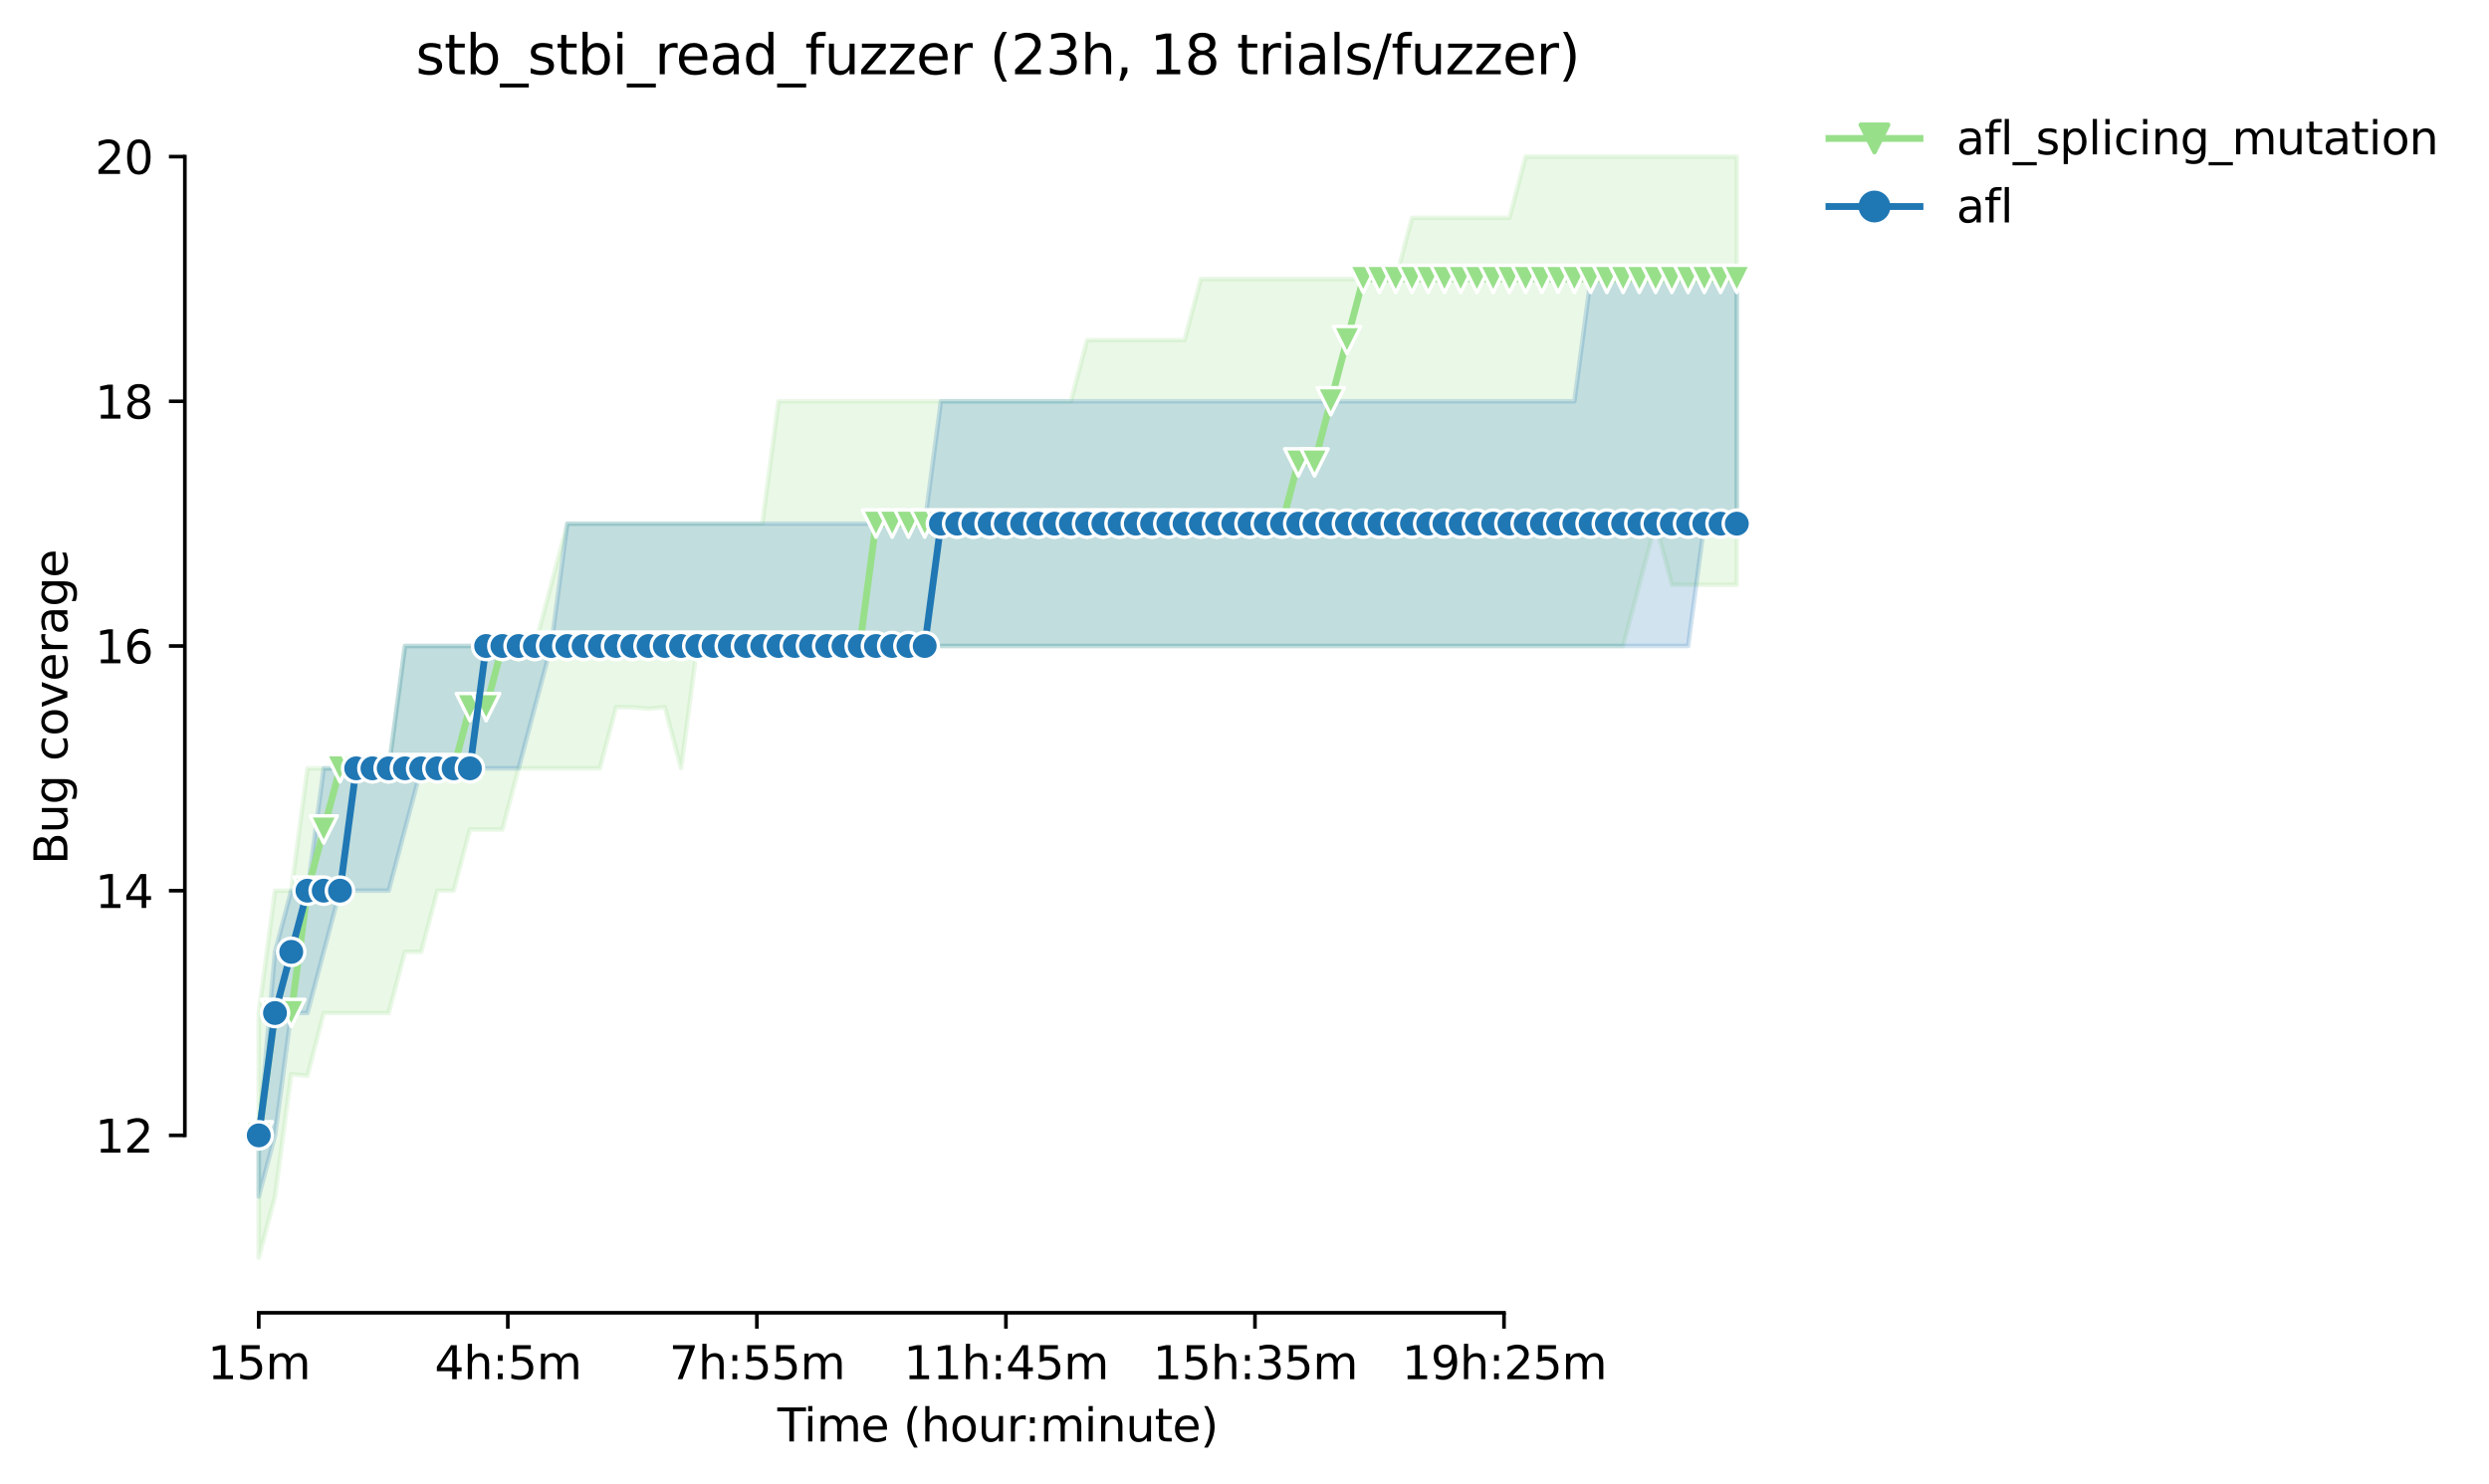 <?xml version="1.0" encoding="utf-8" standalone="no"?>
<!DOCTYPE svg PUBLIC "-//W3C//DTD SVG 1.1//EN"
  "http://www.w3.org/Graphics/SVG/1.1/DTD/svg11.dtd">
<svg height="325.986pt" version="1.1" viewBox="0 0 546.707 325.986" width="546.707pt" xmlns="http://www.w3.org/2000/svg" xmlns:xlink="http://www.w3.org/1999/xlink">
 <defs>
  <style type="text/css">*{stroke-linecap:butt;stroke-linejoin:round;}</style>
 </defs>
 <g id="figure_1">
  <g id="patch_1">
   <path d="M 0 325.986 
L 546.707 325.986 
L 546.707 0 
L 0 0 
z
" style="fill:#ffffff;"/>
  </g>
  <g id="axes_1">
   <g id="patch_2">
    <path d="M 40.603 288.43 
L 397.723 288.43 
L 397.723 22.318 
L 40.603 22.318 
z
" style="fill:#ffffff;"/>
   </g>
   <g id="PolyCollection_1">
    <defs>
     <path d="M 56.836 -103.412 
L 56.836 -49.652 
L 60.403 -63.092 
L 63.971 -89.972 
L 67.539 -89.636 
L 71.106 -103.412 
L 74.674 -103.412 
L 78.242 -103.412 
L 81.809 -103.412 
L 85.377 -103.412 
L 88.945 -116.852 
L 92.512 -116.852 
L 96.08 -130.292 
L 99.647 -130.292 
L 103.215 -143.732 
L 106.783 -143.732 
L 110.35 -143.732 
L 113.918 -157.172 
L 117.486 -157.172 
L 121.053 -157.172 
L 124.621 -157.172 
L 128.189 -157.172 
L 131.756 -157.172 
L 135.324 -170.612 
L 138.891 -170.612 
L 142.459 -170.276 
L 146.027 -170.612 
L 149.594 -157.172 
L 153.162 -184.052 
L 156.73 -184.052 
L 160.297 -184.052 
L 163.865 -184.052 
L 167.432 -184.052 
L 171 -184.052 
L 174.568 -184.052 
L 178.135 -184.052 
L 181.703 -184.052 
L 185.271 -184.052 
L 188.838 -184.052 
L 192.406 -184.052 
L 195.974 -184.052 
L 199.541 -184.052 
L 203.109 -184.052 
L 206.676 -184.052 
L 210.244 -184.052 
L 213.812 -184.052 
L 217.379 -184.052 
L 220.947 -184.052 
L 224.515 -184.052 
L 228.082 -184.052 
L 231.65 -184.052 
L 235.217 -184.052 
L 238.785 -184.052 
L 242.353 -184.052 
L 245.92 -184.052 
L 249.488 -184.052 
L 253.056 -184.052 
L 256.623 -184.052 
L 260.191 -184.052 
L 263.759 -184.052 
L 267.326 -184.052 
L 270.894 -184.052 
L 274.461 -184.052 
L 278.029 -184.052 
L 281.597 -184.052 
L 285.164 -184.052 
L 288.732 -184.052 
L 292.3 -184.052 
L 295.867 -184.052 
L 299.435 -184.052 
L 303.002 -184.052 
L 306.57 -184.052 
L 310.138 -184.052 
L 313.705 -184.052 
L 317.273 -184.052 
L 320.841 -184.052 
L 324.408 -184.052 
L 327.976 -184.052 
L 331.544 -184.052 
L 335.111 -184.052 
L 338.679 -184.052 
L 342.246 -184.052 
L 345.814 -184.052 
L 349.382 -184.052 
L 352.949 -184.052 
L 356.517 -184.052 
L 360.085 -197.492 
L 363.652 -210.932 
L 367.22 -197.492 
L 370.788 -197.492 
L 374.355 -197.492 
L 377.923 -197.492 
L 381.49 -197.492 
L 381.49 -291.572 
L 381.49 -291.572 
L 377.923 -291.572 
L 374.355 -291.572 
L 370.788 -291.572 
L 367.22 -291.572 
L 363.652 -291.572 
L 360.085 -291.572 
L 356.517 -291.572 
L 352.949 -291.572 
L 349.382 -291.572 
L 345.814 -291.572 
L 342.246 -291.572 
L 338.679 -291.572 
L 335.111 -291.572 
L 331.544 -278.132 
L 327.976 -278.132 
L 324.408 -278.132 
L 320.841 -278.132 
L 317.273 -278.132 
L 313.705 -278.132 
L 310.138 -278.132 
L 306.57 -264.692 
L 303.002 -264.692 
L 299.435 -264.692 
L 295.867 -264.692 
L 292.3 -264.692 
L 288.732 -264.692 
L 285.164 -264.692 
L 281.597 -264.692 
L 278.029 -264.692 
L 274.461 -264.692 
L 270.894 -264.692 
L 267.326 -264.692 
L 263.759 -264.692 
L 260.191 -251.252 
L 256.623 -251.252 
L 253.056 -251.252 
L 249.488 -251.252 
L 245.92 -251.252 
L 242.353 -251.252 
L 238.785 -251.252 
L 235.217 -237.812 
L 231.65 -237.812 
L 228.082 -237.812 
L 224.515 -237.812 
L 220.947 -237.812 
L 217.379 -237.812 
L 213.812 -237.812 
L 210.244 -237.812 
L 206.676 -237.812 
L 203.109 -237.812 
L 199.541 -237.812 
L 195.974 -237.812 
L 192.406 -237.812 
L 188.838 -237.812 
L 185.271 -237.812 
L 181.703 -237.812 
L 178.135 -237.812 
L 174.568 -237.812 
L 171 -237.812 
L 167.432 -210.932 
L 163.865 -210.932 
L 160.297 -210.932 
L 156.73 -210.932 
L 153.162 -210.932 
L 149.594 -210.932 
L 146.027 -210.932 
L 142.459 -210.932 
L 138.891 -210.932 
L 135.324 -210.932 
L 131.756 -210.932 
L 128.189 -210.932 
L 124.621 -210.932 
L 121.053 -197.492 
L 117.486 -184.052 
L 113.918 -184.052 
L 110.35 -184.052 
L 106.783 -184.052 
L 103.215 -184.052 
L 99.647 -184.052 
L 96.08 -184.052 
L 92.512 -184.052 
L 88.945 -184.052 
L 85.377 -157.172 
L 81.809 -157.172 
L 78.242 -157.172 
L 74.674 -157.172 
L 71.106 -157.172 
L 67.539 -157.172 
L 63.971 -130.292 
L 60.403 -130.292 
L 56.836 -103.412 
z
" id="me9f13561b1" style="stroke:#98df8a;stroke-opacity:0.2;"/>
    </defs>
    <g clip-path="url(#pa2869951eb)">
     <use style="fill:#98df8a;fill-opacity:0.2;stroke:#98df8a;stroke-opacity:0.2;" x="0" xlink:href="#me9f13561b1" y="325.986"/>
    </g>
   </g>
   <g id="PolyCollection_2">
    <defs>
     <path d="M 56.836 -76.532 
L 56.836 -63.092 
L 60.403 -76.532 
L 63.971 -103.412 
L 67.539 -103.412 
L 71.106 -116.852 
L 74.674 -130.292 
L 78.242 -130.292 
L 81.809 -130.292 
L 85.377 -130.292 
L 88.945 -143.732 
L 92.512 -157.172 
L 96.08 -157.172 
L 99.647 -157.172 
L 103.215 -157.172 
L 106.783 -157.172 
L 110.35 -157.172 
L 113.918 -157.172 
L 117.486 -170.612 
L 121.053 -184.052 
L 124.621 -184.052 
L 128.189 -184.052 
L 131.756 -184.052 
L 135.324 -184.052 
L 138.891 -184.052 
L 142.459 -184.052 
L 146.027 -184.052 
L 149.594 -184.052 
L 153.162 -184.052 
L 156.73 -184.052 
L 160.297 -184.052 
L 163.865 -184.052 
L 167.432 -184.052 
L 171 -184.052 
L 174.568 -184.052 
L 178.135 -184.052 
L 181.703 -184.052 
L 185.271 -184.052 
L 188.838 -184.052 
L 192.406 -184.052 
L 195.974 -184.052 
L 199.541 -184.052 
L 203.109 -184.052 
L 206.676 -184.052 
L 210.244 -184.052 
L 213.812 -184.052 
L 217.379 -184.052 
L 220.947 -184.052 
L 224.515 -184.052 
L 228.082 -184.052 
L 231.65 -184.052 
L 235.217 -184.052 
L 238.785 -184.052 
L 242.353 -184.052 
L 245.92 -184.052 
L 249.488 -184.052 
L 253.056 -184.052 
L 256.623 -184.052 
L 260.191 -184.052 
L 263.759 -184.052 
L 267.326 -184.052 
L 270.894 -184.052 
L 274.461 -184.052 
L 278.029 -184.052 
L 281.597 -184.052 
L 285.164 -184.052 
L 288.732 -184.052 
L 292.3 -184.052 
L 295.867 -184.052 
L 299.435 -184.052 
L 303.002 -184.052 
L 306.57 -184.052 
L 310.138 -184.052 
L 313.705 -184.052 
L 317.273 -184.052 
L 320.841 -184.052 
L 324.408 -184.052 
L 327.976 -184.052 
L 331.544 -184.052 
L 335.111 -184.052 
L 338.679 -184.052 
L 342.246 -184.052 
L 345.814 -184.052 
L 349.382 -184.052 
L 352.949 -184.052 
L 356.517 -184.052 
L 360.085 -184.052 
L 363.652 -184.052 
L 367.22 -184.052 
L 370.788 -184.052 
L 374.355 -210.932 
L 377.923 -210.932 
L 381.49 -210.932 
L 381.49 -264.692 
L 381.49 -264.692 
L 377.923 -264.692 
L 374.355 -264.692 
L 370.788 -264.692 
L 367.22 -264.692 
L 363.652 -264.692 
L 360.085 -264.692 
L 356.517 -264.692 
L 352.949 -264.692 
L 349.382 -264.692 
L 345.814 -237.812 
L 342.246 -237.812 
L 338.679 -237.812 
L 335.111 -237.812 
L 331.544 -237.812 
L 327.976 -237.812 
L 324.408 -237.812 
L 320.841 -237.812 
L 317.273 -237.812 
L 313.705 -237.812 
L 310.138 -237.812 
L 306.57 -237.812 
L 303.002 -237.812 
L 299.435 -237.812 
L 295.867 -237.812 
L 292.3 -237.812 
L 288.732 -237.812 
L 285.164 -237.812 
L 281.597 -237.812 
L 278.029 -237.812 
L 274.461 -237.812 
L 270.894 -237.812 
L 267.326 -237.812 
L 263.759 -237.812 
L 260.191 -237.812 
L 256.623 -237.812 
L 253.056 -237.812 
L 249.488 -237.812 
L 245.92 -237.812 
L 242.353 -237.812 
L 238.785 -237.812 
L 235.217 -237.812 
L 231.65 -237.812 
L 228.082 -237.812 
L 224.515 -237.812 
L 220.947 -237.812 
L 217.379 -237.812 
L 213.812 -237.812 
L 210.244 -237.812 
L 206.676 -237.812 
L 203.109 -210.932 
L 199.541 -210.932 
L 195.974 -210.932 
L 192.406 -210.932 
L 188.838 -210.932 
L 185.271 -210.932 
L 181.703 -210.932 
L 178.135 -210.932 
L 174.568 -210.932 
L 171 -210.932 
L 167.432 -210.932 
L 163.865 -210.932 
L 160.297 -210.932 
L 156.73 -210.932 
L 153.162 -210.932 
L 149.594 -210.932 
L 146.027 -210.932 
L 142.459 -210.932 
L 138.891 -210.932 
L 135.324 -210.932 
L 131.756 -210.932 
L 128.189 -210.932 
L 124.621 -210.932 
L 121.053 -184.052 
L 117.486 -184.052 
L 113.918 -184.052 
L 110.35 -184.052 
L 106.783 -184.052 
L 103.215 -184.052 
L 99.647 -184.052 
L 96.08 -184.052 
L 92.512 -184.052 
L 88.945 -184.052 
L 85.377 -157.172 
L 81.809 -157.172 
L 78.242 -157.172 
L 74.674 -157.172 
L 71.106 -157.172 
L 67.539 -130.292 
L 63.971 -130.292 
L 60.403 -116.852 
L 56.836 -76.532 
z
" id="m79a1380079" style="stroke:#1f77b4;stroke-opacity:0.2;"/>
    </defs>
    <g clip-path="url(#pa2869951eb)">
     <use style="fill:#1f77b4;fill-opacity:0.2;stroke:#1f77b4;stroke-opacity:0.2;" x="0" xlink:href="#m79a1380079" y="325.986"/>
    </g>
   </g>
   <g id="matplotlib.axis_1">
    <g id="xtick_1">
     <g id="line2d_1">
      <defs>
       <path d="M 0 0 
L 0 3.5 
" id="mb823bf3d42" style="stroke:#000000;stroke-width:0.8;"/>
      </defs>
      <g>
       <use style="stroke:#000000;stroke-width:0.8;" x="56.836" xlink:href="#mb823bf3d42" y="288.43"/>
      </g>
     </g>
     <g id="text_1">
      <!-- 15m -->
      <g transform="translate(45.603 303.029)scale(0.1 -0.1)">
       <defs>
        <path d="M 794 531 
L 1825 531 
L 1825 4091 
L 703 3866 
L 703 4441 
L 1819 4666 
L 2450 4666 
L 2450 531 
L 3481 531 
L 3481 0 
L 794 0 
L 794 531 
z
" id="DejaVuSans-31" transform="scale(0.016)"/>
        <path d="M 691 4666 
L 3169 4666 
L 3169 4134 
L 1269 4134 
L 1269 2991 
Q 1406 3038 1543 3061 
Q 1681 3084 1819 3084 
Q 2600 3084 3056 2656 
Q 3513 2228 3513 1497 
Q 3513 744 3044 326 
Q 2575 -91 1722 -91 
Q 1428 -91 1123 -41 
Q 819 9 494 109 
L 494 744 
Q 775 591 1075 516 
Q 1375 441 1709 441 
Q 2250 441 2565 725 
Q 2881 1009 2881 1497 
Q 2881 1984 2565 2268 
Q 2250 2553 1709 2553 
Q 1456 2553 1204 2497 
Q 953 2441 691 2322 
L 691 4666 
z
" id="DejaVuSans-35" transform="scale(0.016)"/>
        <path d="M 3328 2828 
Q 3544 3216 3844 3400 
Q 4144 3584 4550 3584 
Q 5097 3584 5394 3201 
Q 5691 2819 5691 2113 
L 5691 0 
L 5113 0 
L 5113 2094 
Q 5113 2597 4934 2840 
Q 4756 3084 4391 3084 
Q 3944 3084 3684 2787 
Q 3425 2491 3425 1978 
L 3425 0 
L 2847 0 
L 2847 2094 
Q 2847 2600 2669 2842 
Q 2491 3084 2119 3084 
Q 1678 3084 1418 2786 
Q 1159 2488 1159 1978 
L 1159 0 
L 581 0 
L 581 3500 
L 1159 3500 
L 1159 2956 
Q 1356 3278 1631 3431 
Q 1906 3584 2284 3584 
Q 2666 3584 2933 3390 
Q 3200 3197 3328 2828 
z
" id="DejaVuSans-6d" transform="scale(0.016)"/>
       </defs>
       <use xlink:href="#DejaVuSans-31"/>
       <use x="63.623" xlink:href="#DejaVuSans-35"/>
       <use x="127.246" xlink:href="#DejaVuSans-6d"/>
      </g>
     </g>
    </g>
    <g id="xtick_2">
     <g id="line2d_2">
      <g>
       <use style="stroke:#000000;stroke-width:0.8;" x="111.54" xlink:href="#mb823bf3d42" y="288.43"/>
      </g>
     </g>
     <g id="text_2">
      <!-- 4h:5m -->
      <g transform="translate(95.454 303.029)scale(0.1 -0.1)">
       <defs>
        <path d="M 2419 4116 
L 825 1625 
L 2419 1625 
L 2419 4116 
z
M 2253 4666 
L 3047 4666 
L 3047 1625 
L 3713 1625 
L 3713 1100 
L 3047 1100 
L 3047 0 
L 2419 0 
L 2419 1100 
L 313 1100 
L 313 1709 
L 2253 4666 
z
" id="DejaVuSans-34" transform="scale(0.016)"/>
        <path d="M 3513 2113 
L 3513 0 
L 2938 0 
L 2938 2094 
Q 2938 2591 2744 2837 
Q 2550 3084 2163 3084 
Q 1697 3084 1428 2787 
Q 1159 2491 1159 1978 
L 1159 0 
L 581 0 
L 581 4863 
L 1159 4863 
L 1159 2956 
Q 1366 3272 1645 3428 
Q 1925 3584 2291 3584 
Q 2894 3584 3203 3211 
Q 3513 2838 3513 2113 
z
" id="DejaVuSans-68" transform="scale(0.016)"/>
        <path d="M 750 794 
L 1409 794 
L 1409 0 
L 750 0 
L 750 794 
z
M 750 3309 
L 1409 3309 
L 1409 2516 
L 750 2516 
L 750 3309 
z
" id="DejaVuSans-3a" transform="scale(0.016)"/>
       </defs>
       <use xlink:href="#DejaVuSans-34"/>
       <use x="63.623" xlink:href="#DejaVuSans-68"/>
       <use x="127.002" xlink:href="#DejaVuSans-3a"/>
       <use x="160.693" xlink:href="#DejaVuSans-35"/>
       <use x="224.316" xlink:href="#DejaVuSans-6d"/>
      </g>
     </g>
    </g>
    <g id="xtick_3">
     <g id="line2d_3">
      <g>
       <use style="stroke:#000000;stroke-width:0.8;" x="166.243" xlink:href="#mb823bf3d42" y="288.43"/>
      </g>
     </g>
     <g id="text_3">
      <!-- 7h:55m -->
      <g transform="translate(146.976 303.029)scale(0.1 -0.1)">
       <defs>
        <path d="M 525 4666 
L 3525 4666 
L 3525 4397 
L 1831 0 
L 1172 0 
L 2766 4134 
L 525 4134 
L 525 4666 
z
" id="DejaVuSans-37" transform="scale(0.016)"/>
       </defs>
       <use xlink:href="#DejaVuSans-37"/>
       <use x="63.623" xlink:href="#DejaVuSans-68"/>
       <use x="127.002" xlink:href="#DejaVuSans-3a"/>
       <use x="160.693" xlink:href="#DejaVuSans-35"/>
       <use x="224.316" xlink:href="#DejaVuSans-35"/>
       <use x="287.939" xlink:href="#DejaVuSans-6d"/>
      </g>
     </g>
    </g>
    <g id="xtick_4">
     <g id="line2d_4">
      <g>
       <use style="stroke:#000000;stroke-width:0.8;" x="220.947" xlink:href="#mb823bf3d42" y="288.43"/>
      </g>
     </g>
     <g id="text_4">
      <!-- 11h:45m -->
      <g transform="translate(198.499 303.029)scale(0.1 -0.1)">
       <use xlink:href="#DejaVuSans-31"/>
       <use x="63.623" xlink:href="#DejaVuSans-31"/>
       <use x="127.246" xlink:href="#DejaVuSans-68"/>
       <use x="190.625" xlink:href="#DejaVuSans-3a"/>
       <use x="224.316" xlink:href="#DejaVuSans-34"/>
       <use x="287.939" xlink:href="#DejaVuSans-35"/>
       <use x="351.562" xlink:href="#DejaVuSans-6d"/>
      </g>
     </g>
    </g>
    <g id="xtick_5">
     <g id="line2d_5">
      <g>
       <use style="stroke:#000000;stroke-width:0.8;" x="275.651" xlink:href="#mb823bf3d42" y="288.43"/>
      </g>
     </g>
     <g id="text_5">
      <!-- 15h:35m -->
      <g transform="translate(253.202 303.029)scale(0.1 -0.1)">
       <defs>
        <path d="M 2597 2516 
Q 3050 2419 3304 2112 
Q 3559 1806 3559 1356 
Q 3559 666 3084 287 
Q 2609 -91 1734 -91 
Q 1441 -91 1130 -33 
Q 819 25 488 141 
L 488 750 
Q 750 597 1062 519 
Q 1375 441 1716 441 
Q 2309 441 2620 675 
Q 2931 909 2931 1356 
Q 2931 1769 2642 2001 
Q 2353 2234 1838 2234 
L 1294 2234 
L 1294 2753 
L 1863 2753 
Q 2328 2753 2575 2939 
Q 2822 3125 2822 3475 
Q 2822 3834 2567 4026 
Q 2313 4219 1838 4219 
Q 1578 4219 1281 4162 
Q 984 4106 628 3988 
L 628 4550 
Q 988 4650 1302 4700 
Q 1616 4750 1894 4750 
Q 2613 4750 3031 4423 
Q 3450 4097 3450 3541 
Q 3450 3153 3228 2886 
Q 3006 2619 2597 2516 
z
" id="DejaVuSans-33" transform="scale(0.016)"/>
       </defs>
       <use xlink:href="#DejaVuSans-31"/>
       <use x="63.623" xlink:href="#DejaVuSans-35"/>
       <use x="127.246" xlink:href="#DejaVuSans-68"/>
       <use x="190.625" xlink:href="#DejaVuSans-3a"/>
       <use x="224.316" xlink:href="#DejaVuSans-33"/>
       <use x="287.939" xlink:href="#DejaVuSans-35"/>
       <use x="351.562" xlink:href="#DejaVuSans-6d"/>
      </g>
     </g>
    </g>
    <g id="xtick_6">
     <g id="line2d_6">
      <g>
       <use style="stroke:#000000;stroke-width:0.8;" x="330.354" xlink:href="#mb823bf3d42" y="288.43"/>
      </g>
     </g>
     <g id="text_6">
      <!-- 19h:25m -->
      <g transform="translate(307.906 303.029)scale(0.1 -0.1)">
       <defs>
        <path d="M 703 97 
L 703 672 
Q 941 559 1184 500 
Q 1428 441 1663 441 
Q 2288 441 2617 861 
Q 2947 1281 2994 2138 
Q 2813 1869 2534 1725 
Q 2256 1581 1919 1581 
Q 1219 1581 811 2004 
Q 403 2428 403 3163 
Q 403 3881 828 4315 
Q 1253 4750 1959 4750 
Q 2769 4750 3195 4129 
Q 3622 3509 3622 2328 
Q 3622 1225 3098 567 
Q 2575 -91 1691 -91 
Q 1453 -91 1209 -44 
Q 966 3 703 97 
z
M 1959 2075 
Q 2384 2075 2632 2365 
Q 2881 2656 2881 3163 
Q 2881 3666 2632 3958 
Q 2384 4250 1959 4250 
Q 1534 4250 1286 3958 
Q 1038 3666 1038 3163 
Q 1038 2656 1286 2365 
Q 1534 2075 1959 2075 
z
" id="DejaVuSans-39" transform="scale(0.016)"/>
        <path d="M 1228 531 
L 3431 531 
L 3431 0 
L 469 0 
L 469 531 
Q 828 903 1448 1529 
Q 2069 2156 2228 2338 
Q 2531 2678 2651 2914 
Q 2772 3150 2772 3378 
Q 2772 3750 2511 3984 
Q 2250 4219 1831 4219 
Q 1534 4219 1204 4116 
Q 875 4013 500 3803 
L 500 4441 
Q 881 4594 1212 4672 
Q 1544 4750 1819 4750 
Q 2544 4750 2975 4387 
Q 3406 4025 3406 3419 
Q 3406 3131 3298 2873 
Q 3191 2616 2906 2266 
Q 2828 2175 2409 1742 
Q 1991 1309 1228 531 
z
" id="DejaVuSans-32" transform="scale(0.016)"/>
       </defs>
       <use xlink:href="#DejaVuSans-31"/>
       <use x="63.623" xlink:href="#DejaVuSans-39"/>
       <use x="127.246" xlink:href="#DejaVuSans-68"/>
       <use x="190.625" xlink:href="#DejaVuSans-3a"/>
       <use x="224.316" xlink:href="#DejaVuSans-32"/>
       <use x="287.939" xlink:href="#DejaVuSans-35"/>
       <use x="351.562" xlink:href="#DejaVuSans-6d"/>
      </g>
     </g>
    </g>
    <g id="text_7">
     <!-- Time (hour:minute) -->
     <g transform="translate(170.756 316.707)scale(0.1 -0.1)">
      <defs>
       <path d="M -19 4666 
L 3928 4666 
L 3928 4134 
L 2272 4134 
L 2272 0 
L 1638 0 
L 1638 4134 
L -19 4134 
L -19 4666 
z
" id="DejaVuSans-54" transform="scale(0.016)"/>
       <path d="M 603 3500 
L 1178 3500 
L 1178 0 
L 603 0 
L 603 3500 
z
M 603 4863 
L 1178 4863 
L 1178 4134 
L 603 4134 
L 603 4863 
z
" id="DejaVuSans-69" transform="scale(0.016)"/>
       <path d="M 3597 1894 
L 3597 1613 
L 953 1613 
Q 991 1019 1311 708 
Q 1631 397 2203 397 
Q 2534 397 2845 478 
Q 3156 559 3463 722 
L 3463 178 
Q 3153 47 2828 -22 
Q 2503 -91 2169 -91 
Q 1331 -91 842 396 
Q 353 884 353 1716 
Q 353 2575 817 3079 
Q 1281 3584 2069 3584 
Q 2775 3584 3186 3129 
Q 3597 2675 3597 1894 
z
M 3022 2063 
Q 3016 2534 2758 2815 
Q 2500 3097 2075 3097 
Q 1594 3097 1305 2825 
Q 1016 2553 972 2059 
L 3022 2063 
z
" id="DejaVuSans-65" transform="scale(0.016)"/>
       <path id="DejaVuSans-20" transform="scale(0.016)"/>
       <path d="M 1984 4856 
Q 1566 4138 1362 3434 
Q 1159 2731 1159 2009 
Q 1159 1288 1364 580 
Q 1569 -128 1984 -844 
L 1484 -844 
Q 1016 -109 783 600 
Q 550 1309 550 2009 
Q 550 2706 781 3412 
Q 1013 4119 1484 4856 
L 1984 4856 
z
" id="DejaVuSans-28" transform="scale(0.016)"/>
       <path d="M 1959 3097 
Q 1497 3097 1228 2736 
Q 959 2375 959 1747 
Q 959 1119 1226 758 
Q 1494 397 1959 397 
Q 2419 397 2687 759 
Q 2956 1122 2956 1747 
Q 2956 2369 2687 2733 
Q 2419 3097 1959 3097 
z
M 1959 3584 
Q 2709 3584 3137 3096 
Q 3566 2609 3566 1747 
Q 3566 888 3137 398 
Q 2709 -91 1959 -91 
Q 1206 -91 779 398 
Q 353 888 353 1747 
Q 353 2609 779 3096 
Q 1206 3584 1959 3584 
z
" id="DejaVuSans-6f" transform="scale(0.016)"/>
       <path d="M 544 1381 
L 544 3500 
L 1119 3500 
L 1119 1403 
Q 1119 906 1312 657 
Q 1506 409 1894 409 
Q 2359 409 2629 706 
Q 2900 1003 2900 1516 
L 2900 3500 
L 3475 3500 
L 3475 0 
L 2900 0 
L 2900 538 
Q 2691 219 2414 64 
Q 2138 -91 1772 -91 
Q 1169 -91 856 284 
Q 544 659 544 1381 
z
M 1991 3584 
L 1991 3584 
z
" id="DejaVuSans-75" transform="scale(0.016)"/>
       <path d="M 2631 2963 
Q 2534 3019 2420 3045 
Q 2306 3072 2169 3072 
Q 1681 3072 1420 2755 
Q 1159 2438 1159 1844 
L 1159 0 
L 581 0 
L 581 3500 
L 1159 3500 
L 1159 2956 
Q 1341 3275 1631 3429 
Q 1922 3584 2338 3584 
Q 2397 3584 2469 3576 
Q 2541 3569 2628 3553 
L 2631 2963 
z
" id="DejaVuSans-72" transform="scale(0.016)"/>
       <path d="M 3513 2113 
L 3513 0 
L 2938 0 
L 2938 2094 
Q 2938 2591 2744 2837 
Q 2550 3084 2163 3084 
Q 1697 3084 1428 2787 
Q 1159 2491 1159 1978 
L 1159 0 
L 581 0 
L 581 3500 
L 1159 3500 
L 1159 2956 
Q 1366 3272 1645 3428 
Q 1925 3584 2291 3584 
Q 2894 3584 3203 3211 
Q 3513 2838 3513 2113 
z
" id="DejaVuSans-6e" transform="scale(0.016)"/>
       <path d="M 1172 4494 
L 1172 3500 
L 2356 3500 
L 2356 3053 
L 1172 3053 
L 1172 1153 
Q 1172 725 1289 603 
Q 1406 481 1766 481 
L 2356 481 
L 2356 0 
L 1766 0 
Q 1100 0 847 248 
Q 594 497 594 1153 
L 594 3053 
L 172 3053 
L 172 3500 
L 594 3500 
L 594 4494 
L 1172 4494 
z
" id="DejaVuSans-74" transform="scale(0.016)"/>
       <path d="M 513 4856 
L 1013 4856 
Q 1481 4119 1714 3412 
Q 1947 2706 1947 2009 
Q 1947 1309 1714 600 
Q 1481 -109 1013 -844 
L 513 -844 
Q 928 -128 1133 580 
Q 1338 1288 1338 2009 
Q 1338 2731 1133 3434 
Q 928 4138 513 4856 
z
" id="DejaVuSans-29" transform="scale(0.016)"/>
      </defs>
      <use xlink:href="#DejaVuSans-54"/>
      <use x="57.959" xlink:href="#DejaVuSans-69"/>
      <use x="85.742" xlink:href="#DejaVuSans-6d"/>
      <use x="183.154" xlink:href="#DejaVuSans-65"/>
      <use x="244.678" xlink:href="#DejaVuSans-20"/>
      <use x="276.465" xlink:href="#DejaVuSans-28"/>
      <use x="315.479" xlink:href="#DejaVuSans-68"/>
      <use x="378.857" xlink:href="#DejaVuSans-6f"/>
      <use x="440.039" xlink:href="#DejaVuSans-75"/>
      <use x="503.418" xlink:href="#DejaVuSans-72"/>
      <use x="542.781" xlink:href="#DejaVuSans-3a"/>
      <use x="576.473" xlink:href="#DejaVuSans-6d"/>
      <use x="673.885" xlink:href="#DejaVuSans-69"/>
      <use x="701.668" xlink:href="#DejaVuSans-6e"/>
      <use x="765.047" xlink:href="#DejaVuSans-75"/>
      <use x="828.426" xlink:href="#DejaVuSans-74"/>
      <use x="867.635" xlink:href="#DejaVuSans-65"/>
      <use x="929.158" xlink:href="#DejaVuSans-29"/>
     </g>
    </g>
   </g>
   <g id="matplotlib.axis_2">
    <g id="ytick_1">
     <g id="line2d_7">
      <defs>
       <path d="M 0 0 
L -3.5 0 
" id="m7bb5e55dd8" style="stroke:#000000;stroke-width:0.8;"/>
      </defs>
      <g>
       <use style="stroke:#000000;stroke-width:0.8;" x="40.603" xlink:href="#m7bb5e55dd8" y="249.454"/>
      </g>
     </g>
     <g id="text_8">
      <!-- 12 -->
      <g transform="translate(20.878 253.253)scale(0.1 -0.1)">
       <use xlink:href="#DejaVuSans-31"/>
       <use x="63.623" xlink:href="#DejaVuSans-32"/>
      </g>
     </g>
    </g>
    <g id="ytick_2">
     <g id="line2d_8">
      <g>
       <use style="stroke:#000000;stroke-width:0.8;" x="40.603" xlink:href="#m7bb5e55dd8" y="195.694"/>
      </g>
     </g>
     <g id="text_9">
      <!-- 14 -->
      <g transform="translate(20.878 199.493)scale(0.1 -0.1)">
       <use xlink:href="#DejaVuSans-31"/>
       <use x="63.623" xlink:href="#DejaVuSans-34"/>
      </g>
     </g>
    </g>
    <g id="ytick_3">
     <g id="line2d_9">
      <g>
       <use style="stroke:#000000;stroke-width:0.8;" x="40.603" xlink:href="#m7bb5e55dd8" y="141.934"/>
      </g>
     </g>
     <g id="text_10">
      <!-- 16 -->
      <g transform="translate(20.878 145.733)scale(0.1 -0.1)">
       <defs>
        <path d="M 2113 2584 
Q 1688 2584 1439 2293 
Q 1191 2003 1191 1497 
Q 1191 994 1439 701 
Q 1688 409 2113 409 
Q 2538 409 2786 701 
Q 3034 994 3034 1497 
Q 3034 2003 2786 2293 
Q 2538 2584 2113 2584 
z
M 3366 4563 
L 3366 3988 
Q 3128 4100 2886 4159 
Q 2644 4219 2406 4219 
Q 1781 4219 1451 3797 
Q 1122 3375 1075 2522 
Q 1259 2794 1537 2939 
Q 1816 3084 2150 3084 
Q 2853 3084 3261 2657 
Q 3669 2231 3669 1497 
Q 3669 778 3244 343 
Q 2819 -91 2113 -91 
Q 1303 -91 875 529 
Q 447 1150 447 2328 
Q 447 3434 972 4092 
Q 1497 4750 2381 4750 
Q 2619 4750 2861 4703 
Q 3103 4656 3366 4563 
z
" id="DejaVuSans-36" transform="scale(0.016)"/>
       </defs>
       <use xlink:href="#DejaVuSans-31"/>
       <use x="63.623" xlink:href="#DejaVuSans-36"/>
      </g>
     </g>
    </g>
    <g id="ytick_4">
     <g id="line2d_10">
      <g>
       <use style="stroke:#000000;stroke-width:0.8;" x="40.603" xlink:href="#m7bb5e55dd8" y="88.174"/>
      </g>
     </g>
     <g id="text_11">
      <!-- 18 -->
      <g transform="translate(20.878 91.973)scale(0.1 -0.1)">
       <defs>
        <path d="M 2034 2216 
Q 1584 2216 1326 1975 
Q 1069 1734 1069 1313 
Q 1069 891 1326 650 
Q 1584 409 2034 409 
Q 2484 409 2743 651 
Q 3003 894 3003 1313 
Q 3003 1734 2745 1975 
Q 2488 2216 2034 2216 
z
M 1403 2484 
Q 997 2584 770 2862 
Q 544 3141 544 3541 
Q 544 4100 942 4425 
Q 1341 4750 2034 4750 
Q 2731 4750 3128 4425 
Q 3525 4100 3525 3541 
Q 3525 3141 3298 2862 
Q 3072 2584 2669 2484 
Q 3125 2378 3379 2068 
Q 3634 1759 3634 1313 
Q 3634 634 3220 271 
Q 2806 -91 2034 -91 
Q 1263 -91 848 271 
Q 434 634 434 1313 
Q 434 1759 690 2068 
Q 947 2378 1403 2484 
z
M 1172 3481 
Q 1172 3119 1398 2916 
Q 1625 2713 2034 2713 
Q 2441 2713 2670 2916 
Q 2900 3119 2900 3481 
Q 2900 3844 2670 4047 
Q 2441 4250 2034 4250 
Q 1625 4250 1398 4047 
Q 1172 3844 1172 3481 
z
" id="DejaVuSans-38" transform="scale(0.016)"/>
       </defs>
       <use xlink:href="#DejaVuSans-31"/>
       <use x="63.623" xlink:href="#DejaVuSans-38"/>
      </g>
     </g>
    </g>
    <g id="ytick_5">
     <g id="line2d_11">
      <g>
       <use style="stroke:#000000;stroke-width:0.8;" x="40.603" xlink:href="#m7bb5e55dd8" y="34.414"/>
      </g>
     </g>
     <g id="text_12">
      <!-- 20 -->
      <g transform="translate(20.878 38.213)scale(0.1 -0.1)">
       <defs>
        <path d="M 2034 4250 
Q 1547 4250 1301 3770 
Q 1056 3291 1056 2328 
Q 1056 1369 1301 889 
Q 1547 409 2034 409 
Q 2525 409 2770 889 
Q 3016 1369 3016 2328 
Q 3016 3291 2770 3770 
Q 2525 4250 2034 4250 
z
M 2034 4750 
Q 2819 4750 3233 4129 
Q 3647 3509 3647 2328 
Q 3647 1150 3233 529 
Q 2819 -91 2034 -91 
Q 1250 -91 836 529 
Q 422 1150 422 2328 
Q 422 3509 836 4129 
Q 1250 4750 2034 4750 
z
" id="DejaVuSans-30" transform="scale(0.016)"/>
       </defs>
       <use xlink:href="#DejaVuSans-32"/>
       <use x="63.623" xlink:href="#DejaVuSans-30"/>
      </g>
     </g>
    </g>
    <g id="text_13">
     <!-- Bug coverage -->
     <g transform="translate(14.798 189.951)rotate(-90)scale(0.1 -0.1)">
      <defs>
       <path d="M 1259 2228 
L 1259 519 
L 2272 519 
Q 2781 519 3026 730 
Q 3272 941 3272 1375 
Q 3272 1813 3026 2020 
Q 2781 2228 2272 2228 
L 1259 2228 
z
M 1259 4147 
L 1259 2741 
L 2194 2741 
Q 2656 2741 2882 2914 
Q 3109 3088 3109 3444 
Q 3109 3797 2882 3972 
Q 2656 4147 2194 4147 
L 1259 4147 
z
M 628 4666 
L 2241 4666 
Q 2963 4666 3353 4366 
Q 3744 4066 3744 3513 
Q 3744 3084 3544 2831 
Q 3344 2578 2956 2516 
Q 3422 2416 3680 2098 
Q 3938 1781 3938 1306 
Q 3938 681 3513 340 
Q 3088 0 2303 0 
L 628 0 
L 628 4666 
z
" id="DejaVuSans-42" transform="scale(0.016)"/>
       <path d="M 2906 1791 
Q 2906 2416 2648 2759 
Q 2391 3103 1925 3103 
Q 1463 3103 1205 2759 
Q 947 2416 947 1791 
Q 947 1169 1205 825 
Q 1463 481 1925 481 
Q 2391 481 2648 825 
Q 2906 1169 2906 1791 
z
M 3481 434 
Q 3481 -459 3084 -895 
Q 2688 -1331 1869 -1331 
Q 1566 -1331 1297 -1286 
Q 1028 -1241 775 -1147 
L 775 -588 
Q 1028 -725 1275 -790 
Q 1522 -856 1778 -856 
Q 2344 -856 2625 -561 
Q 2906 -266 2906 331 
L 2906 616 
Q 2728 306 2450 153 
Q 2172 0 1784 0 
Q 1141 0 747 490 
Q 353 981 353 1791 
Q 353 2603 747 3093 
Q 1141 3584 1784 3584 
Q 2172 3584 2450 3431 
Q 2728 3278 2906 2969 
L 2906 3500 
L 3481 3500 
L 3481 434 
z
" id="DejaVuSans-67" transform="scale(0.016)"/>
       <path d="M 3122 3366 
L 3122 2828 
Q 2878 2963 2633 3030 
Q 2388 3097 2138 3097 
Q 1578 3097 1268 2742 
Q 959 2388 959 1747 
Q 959 1106 1268 751 
Q 1578 397 2138 397 
Q 2388 397 2633 464 
Q 2878 531 3122 666 
L 3122 134 
Q 2881 22 2623 -34 
Q 2366 -91 2075 -91 
Q 1284 -91 818 406 
Q 353 903 353 1747 
Q 353 2603 823 3093 
Q 1294 3584 2113 3584 
Q 2378 3584 2631 3529 
Q 2884 3475 3122 3366 
z
" id="DejaVuSans-63" transform="scale(0.016)"/>
       <path d="M 191 3500 
L 800 3500 
L 1894 563 
L 2988 3500 
L 3597 3500 
L 2284 0 
L 1503 0 
L 191 3500 
z
" id="DejaVuSans-76" transform="scale(0.016)"/>
       <path d="M 2194 1759 
Q 1497 1759 1228 1600 
Q 959 1441 959 1056 
Q 959 750 1161 570 
Q 1363 391 1709 391 
Q 2188 391 2477 730 
Q 2766 1069 2766 1631 
L 2766 1759 
L 2194 1759 
z
M 3341 1997 
L 3341 0 
L 2766 0 
L 2766 531 
Q 2569 213 2275 61 
Q 1981 -91 1556 -91 
Q 1019 -91 701 211 
Q 384 513 384 1019 
Q 384 1609 779 1909 
Q 1175 2209 1959 2209 
L 2766 2209 
L 2766 2266 
Q 2766 2663 2505 2880 
Q 2244 3097 1772 3097 
Q 1472 3097 1187 3025 
Q 903 2953 641 2809 
L 641 3341 
Q 956 3463 1253 3523 
Q 1550 3584 1831 3584 
Q 2591 3584 2966 3190 
Q 3341 2797 3341 1997 
z
" id="DejaVuSans-61" transform="scale(0.016)"/>
      </defs>
      <use xlink:href="#DejaVuSans-42"/>
      <use x="68.604" xlink:href="#DejaVuSans-75"/>
      <use x="131.982" xlink:href="#DejaVuSans-67"/>
      <use x="195.459" xlink:href="#DejaVuSans-20"/>
      <use x="227.246" xlink:href="#DejaVuSans-63"/>
      <use x="282.227" xlink:href="#DejaVuSans-6f"/>
      <use x="343.408" xlink:href="#DejaVuSans-76"/>
      <use x="402.588" xlink:href="#DejaVuSans-65"/>
      <use x="464.111" xlink:href="#DejaVuSans-72"/>
      <use x="505.225" xlink:href="#DejaVuSans-61"/>
      <use x="566.504" xlink:href="#DejaVuSans-67"/>
      <use x="629.98" xlink:href="#DejaVuSans-65"/>
     </g>
    </g>
   </g>
   <g id="line2d_12">
    <path clip-path="url(#pa2869951eb)" d="M 56.836 249.454 
L 60.403 222.574 
L 63.971 222.574 
L 67.539 195.694 
L 71.106 182.254 
L 74.674 168.814 
L 78.242 168.814 
L 81.809 168.814 
L 85.377 168.814 
L 88.945 168.814 
L 92.512 168.814 
L 96.08 168.814 
L 99.647 168.814 
L 103.215 155.374 
L 106.783 155.374 
L 110.35 141.934 
L 113.918 141.934 
L 117.486 141.934 
L 121.053 141.934 
L 124.621 141.934 
L 128.189 141.934 
L 131.756 141.934 
L 135.324 141.934 
L 138.891 141.934 
L 142.459 141.934 
L 146.027 141.934 
L 149.594 141.934 
L 153.162 141.934 
L 156.73 141.934 
L 160.297 141.934 
L 163.865 141.934 
L 167.432 141.934 
L 171 141.934 
L 174.568 141.934 
L 178.135 141.934 
L 181.703 141.934 
L 185.271 141.934 
L 188.838 141.934 
L 192.406 115.054 
L 195.974 115.054 
L 199.541 115.054 
L 203.109 115.054 
L 206.676 115.054 
L 210.244 115.054 
L 213.812 115.054 
L 217.379 115.054 
L 220.947 115.054 
L 224.515 115.054 
L 228.082 115.054 
L 231.65 115.054 
L 235.217 115.054 
L 238.785 115.054 
L 242.353 115.054 
L 245.92 115.054 
L 249.488 115.054 
L 253.056 115.054 
L 256.623 115.054 
L 260.191 115.054 
L 263.759 115.054 
L 267.326 115.054 
L 270.894 115.054 
L 274.461 115.054 
L 278.029 115.054 
L 281.597 115.054 
L 285.164 101.614 
L 288.732 101.614 
L 292.3 88.174 
L 295.867 74.734 
L 299.435 61.294 
L 303.002 61.294 
L 306.57 61.294 
L 310.138 61.294 
L 313.705 61.294 
L 317.273 61.294 
L 320.841 61.294 
L 324.408 61.294 
L 327.976 61.294 
L 331.544 61.294 
L 335.111 61.294 
L 338.679 61.294 
L 342.246 61.294 
L 345.814 61.294 
L 349.382 61.294 
L 352.949 61.294 
L 356.517 61.294 
L 360.085 61.294 
L 363.652 61.294 
L 367.22 61.294 
L 370.788 61.294 
L 374.355 61.294 
L 377.923 61.294 
L 381.49 61.294 
" style="fill:none;stroke:#98df8a;stroke-linecap:square;stroke-width:1.5;"/>
    <defs>
     <path d="M -0 3 
L 3 -3 
L -3 -3 
z
" id="m593bfc1074" style="stroke:#ffffff;stroke-linejoin:miter;stroke-width:0.75;"/>
    </defs>
    <g clip-path="url(#pa2869951eb)">
     <use style="fill:#98df8a;stroke:#ffffff;stroke-linejoin:miter;stroke-width:0.75;" x="56.836" xlink:href="#m593bfc1074" y="249.454"/>
     <use style="fill:#98df8a;stroke:#ffffff;stroke-linejoin:miter;stroke-width:0.75;" x="60.403" xlink:href="#m593bfc1074" y="222.574"/>
     <use style="fill:#98df8a;stroke:#ffffff;stroke-linejoin:miter;stroke-width:0.75;" x="63.971" xlink:href="#m593bfc1074" y="222.574"/>
     <use style="fill:#98df8a;stroke:#ffffff;stroke-linejoin:miter;stroke-width:0.75;" x="67.539" xlink:href="#m593bfc1074" y="195.694"/>
     <use style="fill:#98df8a;stroke:#ffffff;stroke-linejoin:miter;stroke-width:0.75;" x="71.106" xlink:href="#m593bfc1074" y="182.254"/>
     <use style="fill:#98df8a;stroke:#ffffff;stroke-linejoin:miter;stroke-width:0.75;" x="74.674" xlink:href="#m593bfc1074" y="168.814"/>
     <use style="fill:#98df8a;stroke:#ffffff;stroke-linejoin:miter;stroke-width:0.75;" x="78.242" xlink:href="#m593bfc1074" y="168.814"/>
     <use style="fill:#98df8a;stroke:#ffffff;stroke-linejoin:miter;stroke-width:0.75;" x="81.809" xlink:href="#m593bfc1074" y="168.814"/>
     <use style="fill:#98df8a;stroke:#ffffff;stroke-linejoin:miter;stroke-width:0.75;" x="85.377" xlink:href="#m593bfc1074" y="168.814"/>
     <use style="fill:#98df8a;stroke:#ffffff;stroke-linejoin:miter;stroke-width:0.75;" x="88.945" xlink:href="#m593bfc1074" y="168.814"/>
     <use style="fill:#98df8a;stroke:#ffffff;stroke-linejoin:miter;stroke-width:0.75;" x="92.512" xlink:href="#m593bfc1074" y="168.814"/>
     <use style="fill:#98df8a;stroke:#ffffff;stroke-linejoin:miter;stroke-width:0.75;" x="96.08" xlink:href="#m593bfc1074" y="168.814"/>
     <use style="fill:#98df8a;stroke:#ffffff;stroke-linejoin:miter;stroke-width:0.75;" x="99.647" xlink:href="#m593bfc1074" y="168.814"/>
     <use style="fill:#98df8a;stroke:#ffffff;stroke-linejoin:miter;stroke-width:0.75;" x="103.215" xlink:href="#m593bfc1074" y="155.374"/>
     <use style="fill:#98df8a;stroke:#ffffff;stroke-linejoin:miter;stroke-width:0.75;" x="106.783" xlink:href="#m593bfc1074" y="155.374"/>
     <use style="fill:#98df8a;stroke:#ffffff;stroke-linejoin:miter;stroke-width:0.75;" x="110.35" xlink:href="#m593bfc1074" y="141.934"/>
     <use style="fill:#98df8a;stroke:#ffffff;stroke-linejoin:miter;stroke-width:0.75;" x="113.918" xlink:href="#m593bfc1074" y="141.934"/>
     <use style="fill:#98df8a;stroke:#ffffff;stroke-linejoin:miter;stroke-width:0.75;" x="117.486" xlink:href="#m593bfc1074" y="141.934"/>
     <use style="fill:#98df8a;stroke:#ffffff;stroke-linejoin:miter;stroke-width:0.75;" x="121.053" xlink:href="#m593bfc1074" y="141.934"/>
     <use style="fill:#98df8a;stroke:#ffffff;stroke-linejoin:miter;stroke-width:0.75;" x="124.621" xlink:href="#m593bfc1074" y="141.934"/>
     <use style="fill:#98df8a;stroke:#ffffff;stroke-linejoin:miter;stroke-width:0.75;" x="128.189" xlink:href="#m593bfc1074" y="141.934"/>
     <use style="fill:#98df8a;stroke:#ffffff;stroke-linejoin:miter;stroke-width:0.75;" x="131.756" xlink:href="#m593bfc1074" y="141.934"/>
     <use style="fill:#98df8a;stroke:#ffffff;stroke-linejoin:miter;stroke-width:0.75;" x="135.324" xlink:href="#m593bfc1074" y="141.934"/>
     <use style="fill:#98df8a;stroke:#ffffff;stroke-linejoin:miter;stroke-width:0.75;" x="138.891" xlink:href="#m593bfc1074" y="141.934"/>
     <use style="fill:#98df8a;stroke:#ffffff;stroke-linejoin:miter;stroke-width:0.75;" x="142.459" xlink:href="#m593bfc1074" y="141.934"/>
     <use style="fill:#98df8a;stroke:#ffffff;stroke-linejoin:miter;stroke-width:0.75;" x="146.027" xlink:href="#m593bfc1074" y="141.934"/>
     <use style="fill:#98df8a;stroke:#ffffff;stroke-linejoin:miter;stroke-width:0.75;" x="149.594" xlink:href="#m593bfc1074" y="141.934"/>
     <use style="fill:#98df8a;stroke:#ffffff;stroke-linejoin:miter;stroke-width:0.75;" x="153.162" xlink:href="#m593bfc1074" y="141.934"/>
     <use style="fill:#98df8a;stroke:#ffffff;stroke-linejoin:miter;stroke-width:0.75;" x="156.73" xlink:href="#m593bfc1074" y="141.934"/>
     <use style="fill:#98df8a;stroke:#ffffff;stroke-linejoin:miter;stroke-width:0.75;" x="160.297" xlink:href="#m593bfc1074" y="141.934"/>
     <use style="fill:#98df8a;stroke:#ffffff;stroke-linejoin:miter;stroke-width:0.75;" x="163.865" xlink:href="#m593bfc1074" y="141.934"/>
     <use style="fill:#98df8a;stroke:#ffffff;stroke-linejoin:miter;stroke-width:0.75;" x="167.432" xlink:href="#m593bfc1074" y="141.934"/>
     <use style="fill:#98df8a;stroke:#ffffff;stroke-linejoin:miter;stroke-width:0.75;" x="171" xlink:href="#m593bfc1074" y="141.934"/>
     <use style="fill:#98df8a;stroke:#ffffff;stroke-linejoin:miter;stroke-width:0.75;" x="174.568" xlink:href="#m593bfc1074" y="141.934"/>
     <use style="fill:#98df8a;stroke:#ffffff;stroke-linejoin:miter;stroke-width:0.75;" x="178.135" xlink:href="#m593bfc1074" y="141.934"/>
     <use style="fill:#98df8a;stroke:#ffffff;stroke-linejoin:miter;stroke-width:0.75;" x="181.703" xlink:href="#m593bfc1074" y="141.934"/>
     <use style="fill:#98df8a;stroke:#ffffff;stroke-linejoin:miter;stroke-width:0.75;" x="185.271" xlink:href="#m593bfc1074" y="141.934"/>
     <use style="fill:#98df8a;stroke:#ffffff;stroke-linejoin:miter;stroke-width:0.75;" x="188.838" xlink:href="#m593bfc1074" y="141.934"/>
     <use style="fill:#98df8a;stroke:#ffffff;stroke-linejoin:miter;stroke-width:0.75;" x="192.406" xlink:href="#m593bfc1074" y="115.054"/>
     <use style="fill:#98df8a;stroke:#ffffff;stroke-linejoin:miter;stroke-width:0.75;" x="195.974" xlink:href="#m593bfc1074" y="115.054"/>
     <use style="fill:#98df8a;stroke:#ffffff;stroke-linejoin:miter;stroke-width:0.75;" x="199.541" xlink:href="#m593bfc1074" y="115.054"/>
     <use style="fill:#98df8a;stroke:#ffffff;stroke-linejoin:miter;stroke-width:0.75;" x="203.109" xlink:href="#m593bfc1074" y="115.054"/>
     <use style="fill:#98df8a;stroke:#ffffff;stroke-linejoin:miter;stroke-width:0.75;" x="206.676" xlink:href="#m593bfc1074" y="115.054"/>
     <use style="fill:#98df8a;stroke:#ffffff;stroke-linejoin:miter;stroke-width:0.75;" x="210.244" xlink:href="#m593bfc1074" y="115.054"/>
     <use style="fill:#98df8a;stroke:#ffffff;stroke-linejoin:miter;stroke-width:0.75;" x="213.812" xlink:href="#m593bfc1074" y="115.054"/>
     <use style="fill:#98df8a;stroke:#ffffff;stroke-linejoin:miter;stroke-width:0.75;" x="217.379" xlink:href="#m593bfc1074" y="115.054"/>
     <use style="fill:#98df8a;stroke:#ffffff;stroke-linejoin:miter;stroke-width:0.75;" x="220.947" xlink:href="#m593bfc1074" y="115.054"/>
     <use style="fill:#98df8a;stroke:#ffffff;stroke-linejoin:miter;stroke-width:0.75;" x="224.515" xlink:href="#m593bfc1074" y="115.054"/>
     <use style="fill:#98df8a;stroke:#ffffff;stroke-linejoin:miter;stroke-width:0.75;" x="228.082" xlink:href="#m593bfc1074" y="115.054"/>
     <use style="fill:#98df8a;stroke:#ffffff;stroke-linejoin:miter;stroke-width:0.75;" x="231.65" xlink:href="#m593bfc1074" y="115.054"/>
     <use style="fill:#98df8a;stroke:#ffffff;stroke-linejoin:miter;stroke-width:0.75;" x="235.217" xlink:href="#m593bfc1074" y="115.054"/>
     <use style="fill:#98df8a;stroke:#ffffff;stroke-linejoin:miter;stroke-width:0.75;" x="238.785" xlink:href="#m593bfc1074" y="115.054"/>
     <use style="fill:#98df8a;stroke:#ffffff;stroke-linejoin:miter;stroke-width:0.75;" x="242.353" xlink:href="#m593bfc1074" y="115.054"/>
     <use style="fill:#98df8a;stroke:#ffffff;stroke-linejoin:miter;stroke-width:0.75;" x="245.92" xlink:href="#m593bfc1074" y="115.054"/>
     <use style="fill:#98df8a;stroke:#ffffff;stroke-linejoin:miter;stroke-width:0.75;" x="249.488" xlink:href="#m593bfc1074" y="115.054"/>
     <use style="fill:#98df8a;stroke:#ffffff;stroke-linejoin:miter;stroke-width:0.75;" x="253.056" xlink:href="#m593bfc1074" y="115.054"/>
     <use style="fill:#98df8a;stroke:#ffffff;stroke-linejoin:miter;stroke-width:0.75;" x="256.623" xlink:href="#m593bfc1074" y="115.054"/>
     <use style="fill:#98df8a;stroke:#ffffff;stroke-linejoin:miter;stroke-width:0.75;" x="260.191" xlink:href="#m593bfc1074" y="115.054"/>
     <use style="fill:#98df8a;stroke:#ffffff;stroke-linejoin:miter;stroke-width:0.75;" x="263.759" xlink:href="#m593bfc1074" y="115.054"/>
     <use style="fill:#98df8a;stroke:#ffffff;stroke-linejoin:miter;stroke-width:0.75;" x="267.326" xlink:href="#m593bfc1074" y="115.054"/>
     <use style="fill:#98df8a;stroke:#ffffff;stroke-linejoin:miter;stroke-width:0.75;" x="270.894" xlink:href="#m593bfc1074" y="115.054"/>
     <use style="fill:#98df8a;stroke:#ffffff;stroke-linejoin:miter;stroke-width:0.75;" x="274.461" xlink:href="#m593bfc1074" y="115.054"/>
     <use style="fill:#98df8a;stroke:#ffffff;stroke-linejoin:miter;stroke-width:0.75;" x="278.029" xlink:href="#m593bfc1074" y="115.054"/>
     <use style="fill:#98df8a;stroke:#ffffff;stroke-linejoin:miter;stroke-width:0.75;" x="281.597" xlink:href="#m593bfc1074" y="115.054"/>
     <use style="fill:#98df8a;stroke:#ffffff;stroke-linejoin:miter;stroke-width:0.75;" x="285.164" xlink:href="#m593bfc1074" y="101.614"/>
     <use style="fill:#98df8a;stroke:#ffffff;stroke-linejoin:miter;stroke-width:0.75;" x="288.732" xlink:href="#m593bfc1074" y="101.614"/>
     <use style="fill:#98df8a;stroke:#ffffff;stroke-linejoin:miter;stroke-width:0.75;" x="292.3" xlink:href="#m593bfc1074" y="88.174"/>
     <use style="fill:#98df8a;stroke:#ffffff;stroke-linejoin:miter;stroke-width:0.75;" x="295.867" xlink:href="#m593bfc1074" y="74.734"/>
     <use style="fill:#98df8a;stroke:#ffffff;stroke-linejoin:miter;stroke-width:0.75;" x="299.435" xlink:href="#m593bfc1074" y="61.294"/>
     <use style="fill:#98df8a;stroke:#ffffff;stroke-linejoin:miter;stroke-width:0.75;" x="303.002" xlink:href="#m593bfc1074" y="61.294"/>
     <use style="fill:#98df8a;stroke:#ffffff;stroke-linejoin:miter;stroke-width:0.75;" x="306.57" xlink:href="#m593bfc1074" y="61.294"/>
     <use style="fill:#98df8a;stroke:#ffffff;stroke-linejoin:miter;stroke-width:0.75;" x="310.138" xlink:href="#m593bfc1074" y="61.294"/>
     <use style="fill:#98df8a;stroke:#ffffff;stroke-linejoin:miter;stroke-width:0.75;" x="313.705" xlink:href="#m593bfc1074" y="61.294"/>
     <use style="fill:#98df8a;stroke:#ffffff;stroke-linejoin:miter;stroke-width:0.75;" x="317.273" xlink:href="#m593bfc1074" y="61.294"/>
     <use style="fill:#98df8a;stroke:#ffffff;stroke-linejoin:miter;stroke-width:0.75;" x="320.841" xlink:href="#m593bfc1074" y="61.294"/>
     <use style="fill:#98df8a;stroke:#ffffff;stroke-linejoin:miter;stroke-width:0.75;" x="324.408" xlink:href="#m593bfc1074" y="61.294"/>
     <use style="fill:#98df8a;stroke:#ffffff;stroke-linejoin:miter;stroke-width:0.75;" x="327.976" xlink:href="#m593bfc1074" y="61.294"/>
     <use style="fill:#98df8a;stroke:#ffffff;stroke-linejoin:miter;stroke-width:0.75;" x="331.544" xlink:href="#m593bfc1074" y="61.294"/>
     <use style="fill:#98df8a;stroke:#ffffff;stroke-linejoin:miter;stroke-width:0.75;" x="335.111" xlink:href="#m593bfc1074" y="61.294"/>
     <use style="fill:#98df8a;stroke:#ffffff;stroke-linejoin:miter;stroke-width:0.75;" x="338.679" xlink:href="#m593bfc1074" y="61.294"/>
     <use style="fill:#98df8a;stroke:#ffffff;stroke-linejoin:miter;stroke-width:0.75;" x="342.246" xlink:href="#m593bfc1074" y="61.294"/>
     <use style="fill:#98df8a;stroke:#ffffff;stroke-linejoin:miter;stroke-width:0.75;" x="345.814" xlink:href="#m593bfc1074" y="61.294"/>
     <use style="fill:#98df8a;stroke:#ffffff;stroke-linejoin:miter;stroke-width:0.75;" x="349.382" xlink:href="#m593bfc1074" y="61.294"/>
     <use style="fill:#98df8a;stroke:#ffffff;stroke-linejoin:miter;stroke-width:0.75;" x="352.949" xlink:href="#m593bfc1074" y="61.294"/>
     <use style="fill:#98df8a;stroke:#ffffff;stroke-linejoin:miter;stroke-width:0.75;" x="356.517" xlink:href="#m593bfc1074" y="61.294"/>
     <use style="fill:#98df8a;stroke:#ffffff;stroke-linejoin:miter;stroke-width:0.75;" x="360.085" xlink:href="#m593bfc1074" y="61.294"/>
     <use style="fill:#98df8a;stroke:#ffffff;stroke-linejoin:miter;stroke-width:0.75;" x="363.652" xlink:href="#m593bfc1074" y="61.294"/>
     <use style="fill:#98df8a;stroke:#ffffff;stroke-linejoin:miter;stroke-width:0.75;" x="367.22" xlink:href="#m593bfc1074" y="61.294"/>
     <use style="fill:#98df8a;stroke:#ffffff;stroke-linejoin:miter;stroke-width:0.75;" x="370.788" xlink:href="#m593bfc1074" y="61.294"/>
     <use style="fill:#98df8a;stroke:#ffffff;stroke-linejoin:miter;stroke-width:0.75;" x="374.355" xlink:href="#m593bfc1074" y="61.294"/>
     <use style="fill:#98df8a;stroke:#ffffff;stroke-linejoin:miter;stroke-width:0.75;" x="377.923" xlink:href="#m593bfc1074" y="61.294"/>
     <use style="fill:#98df8a;stroke:#ffffff;stroke-linejoin:miter;stroke-width:0.75;" x="381.49" xlink:href="#m593bfc1074" y="61.294"/>
    </g>
   </g>
   <g id="line2d_13">
    <path clip-path="url(#pa2869951eb)" d="M 56.836 249.454 
L 60.403 222.574 
L 63.971 209.134 
L 67.539 195.694 
L 71.106 195.694 
L 74.674 195.694 
L 78.242 168.814 
L 81.809 168.814 
L 85.377 168.814 
L 88.945 168.814 
L 92.512 168.814 
L 96.08 168.814 
L 99.647 168.814 
L 103.215 168.814 
L 106.783 141.934 
L 110.35 141.934 
L 113.918 141.934 
L 117.486 141.934 
L 121.053 141.934 
L 124.621 141.934 
L 128.189 141.934 
L 131.756 141.934 
L 135.324 141.934 
L 138.891 141.934 
L 142.459 141.934 
L 146.027 141.934 
L 149.594 141.934 
L 153.162 141.934 
L 156.73 141.934 
L 160.297 141.934 
L 163.865 141.934 
L 167.432 141.934 
L 171 141.934 
L 174.568 141.934 
L 178.135 141.934 
L 181.703 141.934 
L 185.271 141.934 
L 188.838 141.934 
L 192.406 141.934 
L 195.974 141.934 
L 199.541 141.934 
L 203.109 141.934 
L 206.676 115.054 
L 210.244 115.054 
L 213.812 115.054 
L 217.379 115.054 
L 220.947 115.054 
L 224.515 115.054 
L 228.082 115.054 
L 231.65 115.054 
L 235.217 115.054 
L 238.785 115.054 
L 242.353 115.054 
L 245.92 115.054 
L 249.488 115.054 
L 253.056 115.054 
L 256.623 115.054 
L 260.191 115.054 
L 263.759 115.054 
L 267.326 115.054 
L 270.894 115.054 
L 274.461 115.054 
L 278.029 115.054 
L 281.597 115.054 
L 285.164 115.054 
L 288.732 115.054 
L 292.3 115.054 
L 295.867 115.054 
L 299.435 115.054 
L 303.002 115.054 
L 306.57 115.054 
L 310.138 115.054 
L 313.705 115.054 
L 317.273 115.054 
L 320.841 115.054 
L 324.408 115.054 
L 327.976 115.054 
L 331.544 115.054 
L 335.111 115.054 
L 338.679 115.054 
L 342.246 115.054 
L 345.814 115.054 
L 349.382 115.054 
L 352.949 115.054 
L 356.517 115.054 
L 360.085 115.054 
L 363.652 115.054 
L 367.22 115.054 
L 370.788 115.054 
L 374.355 115.054 
L 377.923 115.054 
L 381.49 115.054 
" style="fill:none;stroke:#1f77b4;stroke-linecap:square;stroke-width:1.5;"/>
    <defs>
     <path d="M 0 3 
C 0.796 3 1.559 2.684 2.121 2.121 
C 2.684 1.559 3 0.796 3 0 
C 3 -0.796 2.684 -1.559 2.121 -2.121 
C 1.559 -2.684 0.796 -3 0 -3 
C -0.796 -3 -1.559 -2.684 -2.121 -2.121 
C -2.684 -1.559 -3 -0.796 -3 0 
C -3 0.796 -2.684 1.559 -2.121 2.121 
C -1.559 2.684 -0.796 3 0 3 
z
" id="mf09dd6e289" style="stroke:#ffffff;stroke-width:0.75;"/>
    </defs>
    <g clip-path="url(#pa2869951eb)">
     <use style="fill:#1f77b4;stroke:#ffffff;stroke-width:0.75;" x="56.836" xlink:href="#mf09dd6e289" y="249.454"/>
     <use style="fill:#1f77b4;stroke:#ffffff;stroke-width:0.75;" x="60.403" xlink:href="#mf09dd6e289" y="222.574"/>
     <use style="fill:#1f77b4;stroke:#ffffff;stroke-width:0.75;" x="63.971" xlink:href="#mf09dd6e289" y="209.134"/>
     <use style="fill:#1f77b4;stroke:#ffffff;stroke-width:0.75;" x="67.539" xlink:href="#mf09dd6e289" y="195.694"/>
     <use style="fill:#1f77b4;stroke:#ffffff;stroke-width:0.75;" x="71.106" xlink:href="#mf09dd6e289" y="195.694"/>
     <use style="fill:#1f77b4;stroke:#ffffff;stroke-width:0.75;" x="74.674" xlink:href="#mf09dd6e289" y="195.694"/>
     <use style="fill:#1f77b4;stroke:#ffffff;stroke-width:0.75;" x="78.242" xlink:href="#mf09dd6e289" y="168.814"/>
     <use style="fill:#1f77b4;stroke:#ffffff;stroke-width:0.75;" x="81.809" xlink:href="#mf09dd6e289" y="168.814"/>
     <use style="fill:#1f77b4;stroke:#ffffff;stroke-width:0.75;" x="85.377" xlink:href="#mf09dd6e289" y="168.814"/>
     <use style="fill:#1f77b4;stroke:#ffffff;stroke-width:0.75;" x="88.945" xlink:href="#mf09dd6e289" y="168.814"/>
     <use style="fill:#1f77b4;stroke:#ffffff;stroke-width:0.75;" x="92.512" xlink:href="#mf09dd6e289" y="168.814"/>
     <use style="fill:#1f77b4;stroke:#ffffff;stroke-width:0.75;" x="96.08" xlink:href="#mf09dd6e289" y="168.814"/>
     <use style="fill:#1f77b4;stroke:#ffffff;stroke-width:0.75;" x="99.647" xlink:href="#mf09dd6e289" y="168.814"/>
     <use style="fill:#1f77b4;stroke:#ffffff;stroke-width:0.75;" x="103.215" xlink:href="#mf09dd6e289" y="168.814"/>
     <use style="fill:#1f77b4;stroke:#ffffff;stroke-width:0.75;" x="106.783" xlink:href="#mf09dd6e289" y="141.934"/>
     <use style="fill:#1f77b4;stroke:#ffffff;stroke-width:0.75;" x="110.35" xlink:href="#mf09dd6e289" y="141.934"/>
     <use style="fill:#1f77b4;stroke:#ffffff;stroke-width:0.75;" x="113.918" xlink:href="#mf09dd6e289" y="141.934"/>
     <use style="fill:#1f77b4;stroke:#ffffff;stroke-width:0.75;" x="117.486" xlink:href="#mf09dd6e289" y="141.934"/>
     <use style="fill:#1f77b4;stroke:#ffffff;stroke-width:0.75;" x="121.053" xlink:href="#mf09dd6e289" y="141.934"/>
     <use style="fill:#1f77b4;stroke:#ffffff;stroke-width:0.75;" x="124.621" xlink:href="#mf09dd6e289" y="141.934"/>
     <use style="fill:#1f77b4;stroke:#ffffff;stroke-width:0.75;" x="128.189" xlink:href="#mf09dd6e289" y="141.934"/>
     <use style="fill:#1f77b4;stroke:#ffffff;stroke-width:0.75;" x="131.756" xlink:href="#mf09dd6e289" y="141.934"/>
     <use style="fill:#1f77b4;stroke:#ffffff;stroke-width:0.75;" x="135.324" xlink:href="#mf09dd6e289" y="141.934"/>
     <use style="fill:#1f77b4;stroke:#ffffff;stroke-width:0.75;" x="138.891" xlink:href="#mf09dd6e289" y="141.934"/>
     <use style="fill:#1f77b4;stroke:#ffffff;stroke-width:0.75;" x="142.459" xlink:href="#mf09dd6e289" y="141.934"/>
     <use style="fill:#1f77b4;stroke:#ffffff;stroke-width:0.75;" x="146.027" xlink:href="#mf09dd6e289" y="141.934"/>
     <use style="fill:#1f77b4;stroke:#ffffff;stroke-width:0.75;" x="149.594" xlink:href="#mf09dd6e289" y="141.934"/>
     <use style="fill:#1f77b4;stroke:#ffffff;stroke-width:0.75;" x="153.162" xlink:href="#mf09dd6e289" y="141.934"/>
     <use style="fill:#1f77b4;stroke:#ffffff;stroke-width:0.75;" x="156.73" xlink:href="#mf09dd6e289" y="141.934"/>
     <use style="fill:#1f77b4;stroke:#ffffff;stroke-width:0.75;" x="160.297" xlink:href="#mf09dd6e289" y="141.934"/>
     <use style="fill:#1f77b4;stroke:#ffffff;stroke-width:0.75;" x="163.865" xlink:href="#mf09dd6e289" y="141.934"/>
     <use style="fill:#1f77b4;stroke:#ffffff;stroke-width:0.75;" x="167.432" xlink:href="#mf09dd6e289" y="141.934"/>
     <use style="fill:#1f77b4;stroke:#ffffff;stroke-width:0.75;" x="171" xlink:href="#mf09dd6e289" y="141.934"/>
     <use style="fill:#1f77b4;stroke:#ffffff;stroke-width:0.75;" x="174.568" xlink:href="#mf09dd6e289" y="141.934"/>
     <use style="fill:#1f77b4;stroke:#ffffff;stroke-width:0.75;" x="178.135" xlink:href="#mf09dd6e289" y="141.934"/>
     <use style="fill:#1f77b4;stroke:#ffffff;stroke-width:0.75;" x="181.703" xlink:href="#mf09dd6e289" y="141.934"/>
     <use style="fill:#1f77b4;stroke:#ffffff;stroke-width:0.75;" x="185.271" xlink:href="#mf09dd6e289" y="141.934"/>
     <use style="fill:#1f77b4;stroke:#ffffff;stroke-width:0.75;" x="188.838" xlink:href="#mf09dd6e289" y="141.934"/>
     <use style="fill:#1f77b4;stroke:#ffffff;stroke-width:0.75;" x="192.406" xlink:href="#mf09dd6e289" y="141.934"/>
     <use style="fill:#1f77b4;stroke:#ffffff;stroke-width:0.75;" x="195.974" xlink:href="#mf09dd6e289" y="141.934"/>
     <use style="fill:#1f77b4;stroke:#ffffff;stroke-width:0.75;" x="199.541" xlink:href="#mf09dd6e289" y="141.934"/>
     <use style="fill:#1f77b4;stroke:#ffffff;stroke-width:0.75;" x="203.109" xlink:href="#mf09dd6e289" y="141.934"/>
     <use style="fill:#1f77b4;stroke:#ffffff;stroke-width:0.75;" x="206.676" xlink:href="#mf09dd6e289" y="115.054"/>
     <use style="fill:#1f77b4;stroke:#ffffff;stroke-width:0.75;" x="210.244" xlink:href="#mf09dd6e289" y="115.054"/>
     <use style="fill:#1f77b4;stroke:#ffffff;stroke-width:0.75;" x="213.812" xlink:href="#mf09dd6e289" y="115.054"/>
     <use style="fill:#1f77b4;stroke:#ffffff;stroke-width:0.75;" x="217.379" xlink:href="#mf09dd6e289" y="115.054"/>
     <use style="fill:#1f77b4;stroke:#ffffff;stroke-width:0.75;" x="220.947" xlink:href="#mf09dd6e289" y="115.054"/>
     <use style="fill:#1f77b4;stroke:#ffffff;stroke-width:0.75;" x="224.515" xlink:href="#mf09dd6e289" y="115.054"/>
     <use style="fill:#1f77b4;stroke:#ffffff;stroke-width:0.75;" x="228.082" xlink:href="#mf09dd6e289" y="115.054"/>
     <use style="fill:#1f77b4;stroke:#ffffff;stroke-width:0.75;" x="231.65" xlink:href="#mf09dd6e289" y="115.054"/>
     <use style="fill:#1f77b4;stroke:#ffffff;stroke-width:0.75;" x="235.217" xlink:href="#mf09dd6e289" y="115.054"/>
     <use style="fill:#1f77b4;stroke:#ffffff;stroke-width:0.75;" x="238.785" xlink:href="#mf09dd6e289" y="115.054"/>
     <use style="fill:#1f77b4;stroke:#ffffff;stroke-width:0.75;" x="242.353" xlink:href="#mf09dd6e289" y="115.054"/>
     <use style="fill:#1f77b4;stroke:#ffffff;stroke-width:0.75;" x="245.92" xlink:href="#mf09dd6e289" y="115.054"/>
     <use style="fill:#1f77b4;stroke:#ffffff;stroke-width:0.75;" x="249.488" xlink:href="#mf09dd6e289" y="115.054"/>
     <use style="fill:#1f77b4;stroke:#ffffff;stroke-width:0.75;" x="253.056" xlink:href="#mf09dd6e289" y="115.054"/>
     <use style="fill:#1f77b4;stroke:#ffffff;stroke-width:0.75;" x="256.623" xlink:href="#mf09dd6e289" y="115.054"/>
     <use style="fill:#1f77b4;stroke:#ffffff;stroke-width:0.75;" x="260.191" xlink:href="#mf09dd6e289" y="115.054"/>
     <use style="fill:#1f77b4;stroke:#ffffff;stroke-width:0.75;" x="263.759" xlink:href="#mf09dd6e289" y="115.054"/>
     <use style="fill:#1f77b4;stroke:#ffffff;stroke-width:0.75;" x="267.326" xlink:href="#mf09dd6e289" y="115.054"/>
     <use style="fill:#1f77b4;stroke:#ffffff;stroke-width:0.75;" x="270.894" xlink:href="#mf09dd6e289" y="115.054"/>
     <use style="fill:#1f77b4;stroke:#ffffff;stroke-width:0.75;" x="274.461" xlink:href="#mf09dd6e289" y="115.054"/>
     <use style="fill:#1f77b4;stroke:#ffffff;stroke-width:0.75;" x="278.029" xlink:href="#mf09dd6e289" y="115.054"/>
     <use style="fill:#1f77b4;stroke:#ffffff;stroke-width:0.75;" x="281.597" xlink:href="#mf09dd6e289" y="115.054"/>
     <use style="fill:#1f77b4;stroke:#ffffff;stroke-width:0.75;" x="285.164" xlink:href="#mf09dd6e289" y="115.054"/>
     <use style="fill:#1f77b4;stroke:#ffffff;stroke-width:0.75;" x="288.732" xlink:href="#mf09dd6e289" y="115.054"/>
     <use style="fill:#1f77b4;stroke:#ffffff;stroke-width:0.75;" x="292.3" xlink:href="#mf09dd6e289" y="115.054"/>
     <use style="fill:#1f77b4;stroke:#ffffff;stroke-width:0.75;" x="295.867" xlink:href="#mf09dd6e289" y="115.054"/>
     <use style="fill:#1f77b4;stroke:#ffffff;stroke-width:0.75;" x="299.435" xlink:href="#mf09dd6e289" y="115.054"/>
     <use style="fill:#1f77b4;stroke:#ffffff;stroke-width:0.75;" x="303.002" xlink:href="#mf09dd6e289" y="115.054"/>
     <use style="fill:#1f77b4;stroke:#ffffff;stroke-width:0.75;" x="306.57" xlink:href="#mf09dd6e289" y="115.054"/>
     <use style="fill:#1f77b4;stroke:#ffffff;stroke-width:0.75;" x="310.138" xlink:href="#mf09dd6e289" y="115.054"/>
     <use style="fill:#1f77b4;stroke:#ffffff;stroke-width:0.75;" x="313.705" xlink:href="#mf09dd6e289" y="115.054"/>
     <use style="fill:#1f77b4;stroke:#ffffff;stroke-width:0.75;" x="317.273" xlink:href="#mf09dd6e289" y="115.054"/>
     <use style="fill:#1f77b4;stroke:#ffffff;stroke-width:0.75;" x="320.841" xlink:href="#mf09dd6e289" y="115.054"/>
     <use style="fill:#1f77b4;stroke:#ffffff;stroke-width:0.75;" x="324.408" xlink:href="#mf09dd6e289" y="115.054"/>
     <use style="fill:#1f77b4;stroke:#ffffff;stroke-width:0.75;" x="327.976" xlink:href="#mf09dd6e289" y="115.054"/>
     <use style="fill:#1f77b4;stroke:#ffffff;stroke-width:0.75;" x="331.544" xlink:href="#mf09dd6e289" y="115.054"/>
     <use style="fill:#1f77b4;stroke:#ffffff;stroke-width:0.75;" x="335.111" xlink:href="#mf09dd6e289" y="115.054"/>
     <use style="fill:#1f77b4;stroke:#ffffff;stroke-width:0.75;" x="338.679" xlink:href="#mf09dd6e289" y="115.054"/>
     <use style="fill:#1f77b4;stroke:#ffffff;stroke-width:0.75;" x="342.246" xlink:href="#mf09dd6e289" y="115.054"/>
     <use style="fill:#1f77b4;stroke:#ffffff;stroke-width:0.75;" x="345.814" xlink:href="#mf09dd6e289" y="115.054"/>
     <use style="fill:#1f77b4;stroke:#ffffff;stroke-width:0.75;" x="349.382" xlink:href="#mf09dd6e289" y="115.054"/>
     <use style="fill:#1f77b4;stroke:#ffffff;stroke-width:0.75;" x="352.949" xlink:href="#mf09dd6e289" y="115.054"/>
     <use style="fill:#1f77b4;stroke:#ffffff;stroke-width:0.75;" x="356.517" xlink:href="#mf09dd6e289" y="115.054"/>
     <use style="fill:#1f77b4;stroke:#ffffff;stroke-width:0.75;" x="360.085" xlink:href="#mf09dd6e289" y="115.054"/>
     <use style="fill:#1f77b4;stroke:#ffffff;stroke-width:0.75;" x="363.652" xlink:href="#mf09dd6e289" y="115.054"/>
     <use style="fill:#1f77b4;stroke:#ffffff;stroke-width:0.75;" x="367.22" xlink:href="#mf09dd6e289" y="115.054"/>
     <use style="fill:#1f77b4;stroke:#ffffff;stroke-width:0.75;" x="370.788" xlink:href="#mf09dd6e289" y="115.054"/>
     <use style="fill:#1f77b4;stroke:#ffffff;stroke-width:0.75;" x="374.355" xlink:href="#mf09dd6e289" y="115.054"/>
     <use style="fill:#1f77b4;stroke:#ffffff;stroke-width:0.75;" x="377.923" xlink:href="#mf09dd6e289" y="115.054"/>
     <use style="fill:#1f77b4;stroke:#ffffff;stroke-width:0.75;" x="381.49" xlink:href="#mf09dd6e289" y="115.054"/>
    </g>
   </g>
   <g id="line2d_14"/>
   <g id="line2d_15"/>
   <g id="patch_3">
    <path d="M 40.603 249.454 
L 40.603 34.414 
" style="fill:none;stroke:#000000;stroke-linecap:square;stroke-linejoin:miter;stroke-width:0.8;"/>
   </g>
   <g id="patch_4">
    <path d="M 56.836 288.43 
L 330.354 288.43 
" style="fill:none;stroke:#000000;stroke-linecap:square;stroke-linejoin:miter;stroke-width:0.8;"/>
   </g>
   <g id="text_14">
    <!-- stb_stbi_read_fuzzer (23h, 18 trials/fuzzer) -->
    <g transform="translate(91.312 16.318)scale(0.12 -0.12)">
     <defs>
      <path d="M 2834 3397 
L 2834 2853 
Q 2591 2978 2328 3040 
Q 2066 3103 1784 3103 
Q 1356 3103 1142 2972 
Q 928 2841 928 2578 
Q 928 2378 1081 2264 
Q 1234 2150 1697 2047 
L 1894 2003 
Q 2506 1872 2764 1633 
Q 3022 1394 3022 966 
Q 3022 478 2636 193 
Q 2250 -91 1575 -91 
Q 1294 -91 989 -36 
Q 684 19 347 128 
L 347 722 
Q 666 556 975 473 
Q 1284 391 1588 391 
Q 1994 391 2212 530 
Q 2431 669 2431 922 
Q 2431 1156 2273 1281 
Q 2116 1406 1581 1522 
L 1381 1569 
Q 847 1681 609 1914 
Q 372 2147 372 2553 
Q 372 3047 722 3315 
Q 1072 3584 1716 3584 
Q 2034 3584 2315 3537 
Q 2597 3491 2834 3397 
z
" id="DejaVuSans-73" transform="scale(0.016)"/>
      <path d="M 3116 1747 
Q 3116 2381 2855 2742 
Q 2594 3103 2138 3103 
Q 1681 3103 1420 2742 
Q 1159 2381 1159 1747 
Q 1159 1113 1420 752 
Q 1681 391 2138 391 
Q 2594 391 2855 752 
Q 3116 1113 3116 1747 
z
M 1159 2969 
Q 1341 3281 1617 3432 
Q 1894 3584 2278 3584 
Q 2916 3584 3314 3078 
Q 3713 2572 3713 1747 
Q 3713 922 3314 415 
Q 2916 -91 2278 -91 
Q 1894 -91 1617 61 
Q 1341 213 1159 525 
L 1159 0 
L 581 0 
L 581 4863 
L 1159 4863 
L 1159 2969 
z
" id="DejaVuSans-62" transform="scale(0.016)"/>
      <path d="M 3263 -1063 
L 3263 -1509 
L -63 -1509 
L -63 -1063 
L 3263 -1063 
z
" id="DejaVuSans-5f" transform="scale(0.016)"/>
      <path d="M 2906 2969 
L 2906 4863 
L 3481 4863 
L 3481 0 
L 2906 0 
L 2906 525 
Q 2725 213 2448 61 
Q 2172 -91 1784 -91 
Q 1150 -91 751 415 
Q 353 922 353 1747 
Q 353 2572 751 3078 
Q 1150 3584 1784 3584 
Q 2172 3584 2448 3432 
Q 2725 3281 2906 2969 
z
M 947 1747 
Q 947 1113 1208 752 
Q 1469 391 1925 391 
Q 2381 391 2643 752 
Q 2906 1113 2906 1747 
Q 2906 2381 2643 2742 
Q 2381 3103 1925 3103 
Q 1469 3103 1208 2742 
Q 947 2381 947 1747 
z
" id="DejaVuSans-64" transform="scale(0.016)"/>
      <path d="M 2375 4863 
L 2375 4384 
L 1825 4384 
Q 1516 4384 1395 4259 
Q 1275 4134 1275 3809 
L 1275 3500 
L 2222 3500 
L 2222 3053 
L 1275 3053 
L 1275 0 
L 697 0 
L 697 3053 
L 147 3053 
L 147 3500 
L 697 3500 
L 697 3744 
Q 697 4328 969 4595 
Q 1241 4863 1831 4863 
L 2375 4863 
z
" id="DejaVuSans-66" transform="scale(0.016)"/>
      <path d="M 353 3500 
L 3084 3500 
L 3084 2975 
L 922 459 
L 3084 459 
L 3084 0 
L 275 0 
L 275 525 
L 2438 3041 
L 353 3041 
L 353 3500 
z
" id="DejaVuSans-7a" transform="scale(0.016)"/>
      <path d="M 750 794 
L 1409 794 
L 1409 256 
L 897 -744 
L 494 -744 
L 750 256 
L 750 794 
z
" id="DejaVuSans-2c" transform="scale(0.016)"/>
      <path d="M 603 4863 
L 1178 4863 
L 1178 0 
L 603 0 
L 603 4863 
z
" id="DejaVuSans-6c" transform="scale(0.016)"/>
      <path d="M 1625 4666 
L 2156 4666 
L 531 -594 
L 0 -594 
L 1625 4666 
z
" id="DejaVuSans-2f" transform="scale(0.016)"/>
     </defs>
     <use xlink:href="#DejaVuSans-73"/>
     <use x="52.1" xlink:href="#DejaVuSans-74"/>
     <use x="91.309" xlink:href="#DejaVuSans-62"/>
     <use x="154.785" xlink:href="#DejaVuSans-5f"/>
     <use x="204.785" xlink:href="#DejaVuSans-73"/>
     <use x="256.885" xlink:href="#DejaVuSans-74"/>
     <use x="296.094" xlink:href="#DejaVuSans-62"/>
     <use x="359.57" xlink:href="#DejaVuSans-69"/>
     <use x="387.354" xlink:href="#DejaVuSans-5f"/>
     <use x="437.354" xlink:href="#DejaVuSans-72"/>
     <use x="476.217" xlink:href="#DejaVuSans-65"/>
     <use x="537.74" xlink:href="#DejaVuSans-61"/>
     <use x="599.02" xlink:href="#DejaVuSans-64"/>
     <use x="662.496" xlink:href="#DejaVuSans-5f"/>
     <use x="712.496" xlink:href="#DejaVuSans-66"/>
     <use x="747.701" xlink:href="#DejaVuSans-75"/>
     <use x="811.08" xlink:href="#DejaVuSans-7a"/>
     <use x="863.57" xlink:href="#DejaVuSans-7a"/>
     <use x="916.061" xlink:href="#DejaVuSans-65"/>
     <use x="977.584" xlink:href="#DejaVuSans-72"/>
     <use x="1018.697" xlink:href="#DejaVuSans-20"/>
     <use x="1050.484" xlink:href="#DejaVuSans-28"/>
     <use x="1089.498" xlink:href="#DejaVuSans-32"/>
     <use x="1153.121" xlink:href="#DejaVuSans-33"/>
     <use x="1216.744" xlink:href="#DejaVuSans-68"/>
     <use x="1280.123" xlink:href="#DejaVuSans-2c"/>
     <use x="1311.91" xlink:href="#DejaVuSans-20"/>
     <use x="1343.697" xlink:href="#DejaVuSans-31"/>
     <use x="1407.32" xlink:href="#DejaVuSans-38"/>
     <use x="1470.943" xlink:href="#DejaVuSans-20"/>
     <use x="1502.73" xlink:href="#DejaVuSans-74"/>
     <use x="1541.939" xlink:href="#DejaVuSans-72"/>
     <use x="1583.053" xlink:href="#DejaVuSans-69"/>
     <use x="1610.836" xlink:href="#DejaVuSans-61"/>
     <use x="1672.115" xlink:href="#DejaVuSans-6c"/>
     <use x="1699.898" xlink:href="#DejaVuSans-73"/>
     <use x="1751.998" xlink:href="#DejaVuSans-2f"/>
     <use x="1785.689" xlink:href="#DejaVuSans-66"/>
     <use x="1820.895" xlink:href="#DejaVuSans-75"/>
     <use x="1884.273" xlink:href="#DejaVuSans-7a"/>
     <use x="1936.764" xlink:href="#DejaVuSans-7a"/>
     <use x="1989.254" xlink:href="#DejaVuSans-65"/>
     <use x="2050.777" xlink:href="#DejaVuSans-72"/>
     <use x="2091.891" xlink:href="#DejaVuSans-29"/>
    </g>
   </g>
   <g id="legend_1">
    <g id="line2d_16">
     <path d="M 401.723 30.417 
L 421.723 30.417 
" style="fill:none;stroke:#98df8a;stroke-linecap:square;stroke-width:1.5;"/>
    </g>
    <g id="line2d_17">
     <defs>
      <path d="M -0 3 
L 3 -3 
L -3 -3 
z
" id="m4c636afbd6" style="stroke:#98df8a;stroke-linejoin:miter;"/>
     </defs>
     <g>
      <use style="fill:#98df8a;stroke:#98df8a;stroke-linejoin:miter;" x="411.723" xlink:href="#m4c636afbd6" y="30.417"/>
     </g>
    </g>
    <g id="text_15">
     <!-- afl_splicing_mutation -->
     <g transform="translate(429.723 33.917)scale(0.1 -0.1)">
      <defs>
       <path d="M 1159 525 
L 1159 -1331 
L 581 -1331 
L 581 3500 
L 1159 3500 
L 1159 2969 
Q 1341 3281 1617 3432 
Q 1894 3584 2278 3584 
Q 2916 3584 3314 3078 
Q 3713 2572 3713 1747 
Q 3713 922 3314 415 
Q 2916 -91 2278 -91 
Q 1894 -91 1617 61 
Q 1341 213 1159 525 
z
M 3116 1747 
Q 3116 2381 2855 2742 
Q 2594 3103 2138 3103 
Q 1681 3103 1420 2742 
Q 1159 2381 1159 1747 
Q 1159 1113 1420 752 
Q 1681 391 2138 391 
Q 2594 391 2855 752 
Q 3116 1113 3116 1747 
z
" id="DejaVuSans-70" transform="scale(0.016)"/>
      </defs>
      <use xlink:href="#DejaVuSans-61"/>
      <use x="61.279" xlink:href="#DejaVuSans-66"/>
      <use x="96.484" xlink:href="#DejaVuSans-6c"/>
      <use x="124.268" xlink:href="#DejaVuSans-5f"/>
      <use x="174.268" xlink:href="#DejaVuSans-73"/>
      <use x="226.367" xlink:href="#DejaVuSans-70"/>
      <use x="289.844" xlink:href="#DejaVuSans-6c"/>
      <use x="317.627" xlink:href="#DejaVuSans-69"/>
      <use x="345.41" xlink:href="#DejaVuSans-63"/>
      <use x="400.391" xlink:href="#DejaVuSans-69"/>
      <use x="428.174" xlink:href="#DejaVuSans-6e"/>
      <use x="491.553" xlink:href="#DejaVuSans-67"/>
      <use x="555.029" xlink:href="#DejaVuSans-5f"/>
      <use x="605.029" xlink:href="#DejaVuSans-6d"/>
      <use x="702.441" xlink:href="#DejaVuSans-75"/>
      <use x="765.82" xlink:href="#DejaVuSans-74"/>
      <use x="805.029" xlink:href="#DejaVuSans-61"/>
      <use x="866.309" xlink:href="#DejaVuSans-74"/>
      <use x="905.518" xlink:href="#DejaVuSans-69"/>
      <use x="933.301" xlink:href="#DejaVuSans-6f"/>
      <use x="994.482" xlink:href="#DejaVuSans-6e"/>
     </g>
    </g>
    <g id="line2d_18">
     <path d="M 401.723 45.373 
L 421.723 45.373 
" style="fill:none;stroke:#1f77b4;stroke-linecap:square;stroke-width:1.5;"/>
    </g>
    <g id="line2d_19">
     <defs>
      <path d="M 0 3 
C 0.796 3 1.559 2.684 2.121 2.121 
C 2.684 1.559 3 0.796 3 0 
C 3 -0.796 2.684 -1.559 2.121 -2.121 
C 1.559 -2.684 0.796 -3 0 -3 
C -0.796 -3 -1.559 -2.684 -2.121 -2.121 
C -2.684 -1.559 -3 -0.796 -3 0 
C -3 0.796 -2.684 1.559 -2.121 2.121 
C -1.559 2.684 -0.796 3 0 3 
z
" id="m13a9ada395" style="stroke:#1f77b4;"/>
     </defs>
     <g>
      <use style="fill:#1f77b4;stroke:#1f77b4;" x="411.723" xlink:href="#m13a9ada395" y="45.373"/>
     </g>
    </g>
    <g id="text_16">
     <!-- afl -->
     <g transform="translate(429.723 48.873)scale(0.1 -0.1)">
      <use xlink:href="#DejaVuSans-61"/>
      <use x="61.279" xlink:href="#DejaVuSans-66"/>
      <use x="96.484" xlink:href="#DejaVuSans-6c"/>
     </g>
    </g>
   </g>
  </g>
 </g>
 <defs>
  <clipPath id="pa2869951eb">
   <rect height="266.112" width="357.12" x="40.603" y="22.318"/>
  </clipPath>
 </defs>
</svg>
